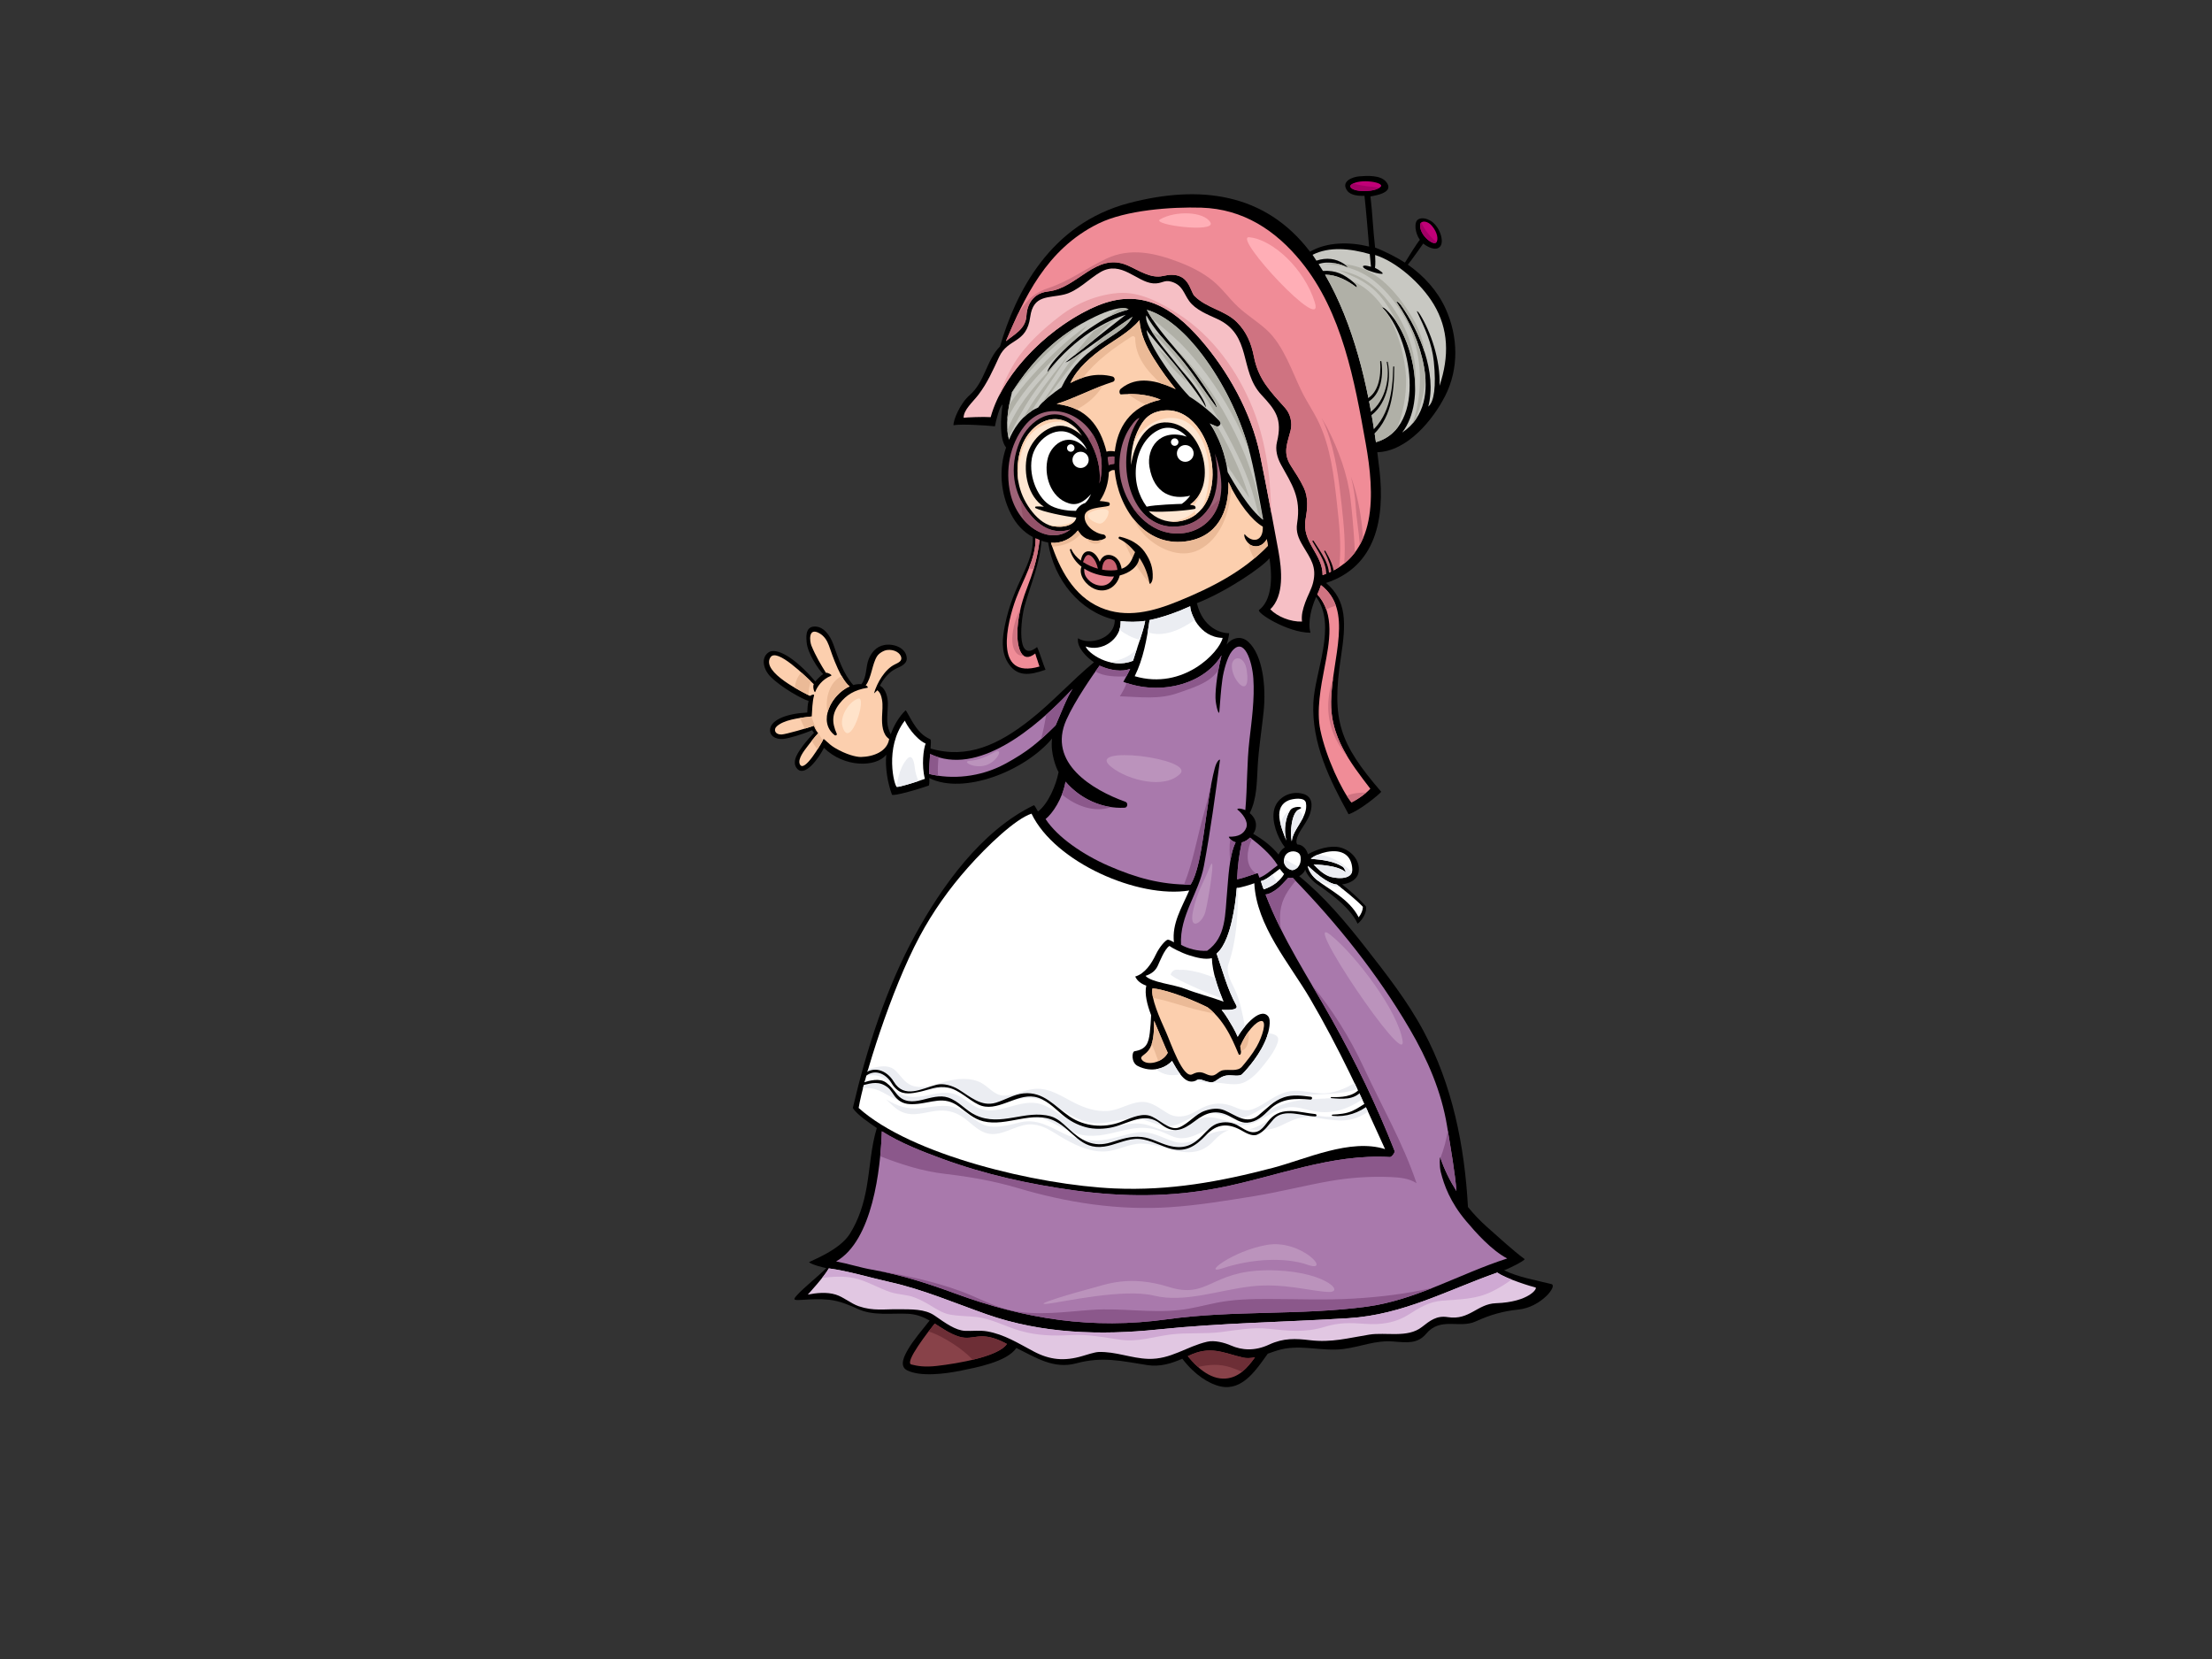 <?xml version="1.0" encoding="utf-8"?>
<!-- Generator: Adobe Illustrator 17.0.0, SVG Export Plug-In . SVG Version: 6.00 Build 0)  -->
<!DOCTYPE svg PUBLIC "-//W3C//DTD SVG 1.1//EN" "http://www.w3.org/Graphics/SVG/1.1/DTD/svg11.dtd">
<svg version="1.1" id="Layer_1" xmlns="http://www.w3.org/2000/svg" xmlns:xlink="http://www.w3.org/1999/xlink" x="0px" y="0px"
	 width="800px" height="600px" viewBox="0 0 800 600" enable-background="new 0 0 800 600" xml:space="preserve">
<rect x="0" y="0" width="800" height="600" fill="#333333" stroke="none"/>
<g>
	<path d="M561.095,464.415c-5.37-1.381-12.141-2.515-17.113-5.006c1.82-0.606,7.896-3.696,7.38-4.073
		c-4.133-3.039-9.464-7.96-13.566-11.585c-2.479-2.19-4.775-4.621-6.889-7.22c-1.211-22.111-5.611-44.052-16.091-63.665
		c-5.758-10.78-13.366-20.468-20.858-30.073c-7.184-9.203-15.001-18.533-24.111-25.92c0.76-0.393,1.976-1.394,2.189-2.459
		c0.274,1.247,1.825,3.586,4.222,5.319c2.403,1.73,11.87,7.87,14.742,14.346c1.92-1.484,3.497-4.438,2.982-6.322
		c-2.149-2.449-6.014-5.952-8.602-7.908c2.762-0.323,5.58-1.723,5.999-4.572c0.626-4.238-2.89-7.872-6.789-8.807
		c-3.53-0.842-8.28,0.618-11.572,2.482c-0.346-1.43-1.589-3.476-3.83-3.557c-0.647-0.77-0.342-2.471,1.117-4.905
		c1.363-2.269,2.815-4.076,3.535-6.394c0.93-2.99,0.809-6.063-2.615-7.012c-4.423-1.227-9.29,1.242-10.4,5.645
		c-1.06,4.215,1.125,10.155,3.863,13.71c-1.073,0.677-1.753,1.522-2.289,2.623c-2.429-3.006-5.768-5.568-9.148-7.482
		c0.392-0.606,0.696-1.248,0.85-1.918c0.551-2.369-0.503-4.23-2.12-5.59c2.629-5.257,2.547-11.197,2.882-17.06
		c0.377-6.599,1.463-13.08,2.143-19.644c0.942-9.064-0.319-20.422-5.509-25.204c-2.941-2.71-6.312-1.135-7.86,0.973
		c0.074-0.278,0.889-3.001,0.889-4.135c-2.931,0.072-9.484-1.864-11.659-10.847c10.77-4.228,23.764-13.084,26.249-16.245
		c1.62,10.154-0.416,16.235-3.73,18.664c-1.263,0.927,10.296,8.267,18.561,8.267c-1.129-3.935,0.511-9.607,2.049-12.937
		c7.618,10.185-0.485,27.058-1.004,38.218c-0.678,14.665,5.86,27.853,12.737,40.369c3.889-1.216,11.156-7.223,11.807-8.124
		c-15.131-17.57-18.05-25.918-14.565-48.775c1.858-12.182,2.21-20.334-5.378-26.757c18.106-5.95,21.29-23.325,19.315-40.774
		c-0.239-2.143-0.511-4.313-0.794-6.499c10.834-0.352,20.101-11.651,24.523-20.329c5.085-9.977,4.721-21.595,0.161-31.639
		c-2.911-6.412-7.828-11.82-13.633-15.881c1.129-1.263,5.398-7.413,5.573-7.632c1.119,0.944,4.454,2.998,6.097,1.088
		c1.638-1.912-0.218-7.498-3.602-9.411c-1.253-0.705-2.995-1.183-4.289-0.432c-1.671,0.965-1.194,4.941,0.565,7.416
		c-0.889,0.945-4.372,6.551-5.398,8.242c-2.372-1.563-7.044-4.033-10.794-5.454c-0.773-6.722-0.947-12.503-1.676-18.479
		c1.859-0.341,9.041-1.422,5.565-5.414c-2.036-2.341-6.722-2.087-9.569-1.861c-2.602,0.21-6.838,1.864-4.382,5.216
		c1.245,1.695,4.25,1.93,6.222,1.82c0.673,6.117,1.144,12.244,1.671,18.363c-7.062-1.741-15.26-1.709-21.359,1.863
		c-16.322-21.431-40.027-24.254-65.462-17.596c-28.558,7.478-41.038,32.445-46.658,51.843c-4.964,5.008-5.431,12.811-10.979,17.617
		c-3.475,3.016-5.934,9.022-5.855,10.884c3-0.487,11.197,0.015,14.992,0.403c0.338-2.007,1.705-7.374,2.759-7.859
		c-0.682,4.735-1.228,12.419,1.276,15.53c-2.708,7.728-2.049,16.43,1.689,23.902c1.918,3.833,4.563,6.651,7.977,8.47
		c0.405,10.209-6.973,16.127-10.138,32.145c-0.876,4.422-1.371,9.115,1.021,13.111c3.281,5.481,7.981,4.754,13.706,2.734
		c-0.862-1.951-2.19-6.53-3.049-8.196c-7.86,6.245-5.757-10.534-4.473-15.034c2.211-7.754,5.515-15.298,6.047-23.417
		c0.802,0.265,1.606,0.493,2.416,0.621c2.079,13.602,11.561,25.034,24.113,27.981c0.021,7.095-9.562,9.264-13.284,6.641
		c-0.632,3.37,3.33,7.076,5.753,8.712c-8,6.594-14.942,14.385-23.119,20.825c-11.297,8.904-22.595,14.266-35.988,10.36
		c0.012-0.953,0.355-3.073-0.103-3.349c-0.455-0.277-2.79-1.029-5.137-4.317c-2.353-3.283-3.506-6.43-3.861-6.081
		c-2.38,2.375-4.128,5.357-5.301,8.612c-0.683-1.481-1.181-2.801-1.253-4.667c-0.082-2.108,0.212-4.23,0.224-6.342
		c0.019-2.297-0.74-5.55-2.9-6.572c1.416-2.628,3.377-5.069,6.117-6.306c1.182-0.534,3.699-1.501,3.615-3.594
		c-0.149-3.751-4.642-5.441-8.071-4.826c-2.926,0.521-4.753,2.706-5.726,5.203c-1.116,2.865-0.552,6.233-2.598,8.969
		c-0.982-0.088-1.976,0.038-2.952,0.311c-3.579-4.041-5.299-9.326-7.181-14.637c-1.161-3.28-3.657-6.884-7.238-6.487
		c-3.012,0.337-2.58,4.158-2.443,5.69c0.351,3.986,4.286,9.836,5.973,11.463c-0.685,0.39-2.502,2.19-2.828,2.698
		c-7.562-8.927-14.218-12.382-16.896-10.558c-2.964,2.017-1.841,6.319,0.738,8.863c4.181,4.125,11.449,8.047,13.716,8.73
		c-0.373,1.339-0.412,2.785-0.483,4.189c-7.444,0.354-12.798,2.611-13.385,5.739c-0.496,2.625,1.841,4.028,4.608,3.819
		c2.058-0.157,7.234-1.756,10.576-3.164c0.132,0.357,0.468,0.736,0.643,0.921c-0.283,0.278-3.031,3.306-3.977,4.635
		c-1.499,2.105-4.172,5.503-2.353,8.07c2.736,3.851,8.049-3.429,9.929-7.254c7.188,7.13,18.794,7.185,22.531,2.479
		c-0.455,4.675,0.536,10.342,2.053,14.426c0.279,0.752,9.392-1.846,13.382-3.304c0.298-1.008,0.12-2.677,0.12-2.677
		c12.308,6.209,34.535-2.465,44.428-14.305c-0.736,5.141,1.535,10.827,2.341,12.147c-0.875,4.651-3.719,11.45-7.424,14.249
		c-0.248-0.244-1.244-2.387-1.528-2.249c-19.189,9.272-33.361,29.571-42.729,46.563c-10.58,19.182-17.77,41.696-22.742,62.95
		c1.748,2.592,5.77,5.205,8.684,7.236c-2.107,6.861-2.421,14.262-3.654,21.295c-1.06,6.025-2.839,11.805-6.126,16.997
		c-3.674,5.814-13.541,9.482-14.75,10.221c1.202,0.978,5.559,2.033,6.273,2.122c-2.063,2.275-11.002,9.372-11.533,11.078
		c-0.375,1.212,5.617-0.347,12.55,0.378c3.992,0.415,8.229,2.33,10.317,3.299c5.659,2.621,12.106,1.487,18.109,1.769
		c3.114,0.144,5.607,1.155,7.914,2.444c-2.468,3.101-5.963,7.256-7.741,10.331c-1.124,1.949-3.592,6.129-0.331,7.718
		c4.699,2.29,13.193,1.353,19.497,0.056c5.356-1.102,16.517-3.121,19.947-8.18c6.946,3.406,13.433,7.777,21.676,5.555
		c9.595-2.58,16.353-0.799,25.751,0.65c4.421,0.68,8.625-0.555,12.588-2.316c4.459,5.86,9.702,9.158,13.925,10.042
		c7.957,1.661,12.937-6.265,16.987-11.866c1.682-0.577,3.311-1.176,4.752-1.529c7.549-1.813,14.968,0.778,22.537-0.156
		c6.371-0.791,11.59-3.267,18.27-2.708c4.751,0.39,8.642,0.871,11.687-2.782c5.203-6.24,12.044-1.815,17.917-4.476
		c5.275-2.395,9.815-3.725,15.553-4.315C557.239,472.793,563.446,465.016,561.095,464.415z"/>
	<path fill="#FFFFFF" d="M485.678,313.519c-3.126-2.053-7.321-2.569-11.605-2.934c1.032-1.035,3.783-2.11,5.834-2.492
		c5.563-1.034,8.972,1.239,9.172,6.323c0.162,4.087-6.402,3.371-8.609,2.431c-2.053-0.875-3.786-2.524-5.388-4.194
		c0.485,0.052,8.443,0.089,11.541,2.733C487.003,315.711,486.127,313.814,485.678,313.519z"/>
	<path fill="#FFFFFF" d="M473.01,313.167c2.151,1.9,6.838,6.412,10.488,6.743c2.228,1.655,7.079,5.537,9.42,8.062
		c-0.059,1.278-0.526,2.449-1.528,3.786c-3.511-6.892-11.299-10.262-15.368-13.73C473.862,316.196,472.979,313.866,473.01,313.167z"
		/>
	<path fill="#C00077" d="M513.86,80.621c0.623-0.803,2.546-0.672,4.015,1.058c2.077,2.444,2.336,4.96,1.641,5.912
		c-0.695,0.947-2.77-0.255-4.305-2.079C513.68,83.685,513.239,81.426,513.86,80.621z"/>
	<path fill="#FCCFAE" d="M311.402,273.772c-1.738,0.036-5.351-0.857-9.448-3.283c-2.465-1.458-3.948-3.539-4.146-3.139
		c-0.815,1.632-7.017,12.437-8.537,9.043c-0.859-1.923,1.667-5.005,2.716-6.404c1.096-1.47,2.663-3.496,3.937-4.818
		c-0.638-0.729-1.383-2.089-1.507-2.718c-2.303,0.836-10.136,3.098-11.718,3.181c-2.386,0.126-3.059-1.766-1.797-2.927
		c2.502-2.305,7.698-3.055,12.676-3.599c0.152-2.205,0.211-5.441,0.839-7.574c0.182-0.622-1.024-0.221-1.467,0.169
		c-2.124-1.152-17.781-8.537-14.321-13.958c2.311-3.619,12.722,6.895,15.68,9.693c-0.513,1.022,0.292,3.473,0.568,2.716
		c0.627-1.718,2.427-4.479,5.704-5.755c0.596-0.229-1.233-1.237-1.86-1.063c-1.751-2.806-3.634-5.902-5.26-9.829
		c-0.607-1.471-1.271-6.8,2.853-4.502c1.755,0.976,2.792,2.601,3.46,4.41c0.919,2.511,1.513,4.589,3.263,8.45
		c1.212,2.68,2.846,5.316,4.255,6.373c-6.608,2.867-11.728,12.76-5.419,17.645c0.346,0.269,0.955-0.067,0.749-0.523
		c-1.842-4.091-1.792-7.333,1.032-10.93c2.457-3.124,5.324-4.905,10.096-5.699c0.27-0.047,0-0.711-0.672-0.839
		c2.14-2.726,2.325-7.808,4.151-10.594c0.685-1.05,2.338-2.041,3.547-2.208c2.559-0.354,4.98,1.004,5.191,2.844
		c0.135,1.211-1.024,1.717-2.382,2.385c-3.571,1.75-6.399,6.631-7.452,10.337c-0.085,0.3,0.974-0.873,1.191-1.021
		c1.068,0.935,1.39,1.907,1.664,3.406c0.362,2,0.084,4.159,0.02,6.173c-0.079,2.729,0.099,6.396,2.569,8.045
		C320.906,271.744,315.96,273.676,311.402,273.772z"/>
	<path fill="#FFFFFF" d="M324.347,284.585c-0.862-0.141-4.625-14.277,2.894-23.967c0.601,1.465,3.68,6.476,7.535,8.316
		c-0.777,1.791-1.56,7.896-0.274,12.744C331.173,282.886,325.211,284.729,324.347,284.585z"/>
	<path fill="#FFFFFF" d="M462.695,295.664c-0.278-2.769,0.668-5.111,3.331-6.204c1.41-0.58,5.871-1.34,6.284,0.899
		c0.942,5.178-4.712,9.254-5.136,13.904c-0.675-3.104-0.152-10.476,2.736-11.613c2.115-0.827-1.34-1.306-2.859-0.057
		c-1.52,1.242-3.163,6.826-1.792,11.427C464.237,301.617,462.964,298.355,462.695,295.664z"/>
	<path fill="#FFFFFF" d="M464.57,309.987c0.816-2.295,3.848-2.672,5.262-1.288c1.102,1.081,0.932,5.16-2.144,5.958
		C466.539,314.954,463.464,313.106,464.57,309.987z"/>
	<path fill="#FFFFFF" d="M462.828,314.233c0.234,0.239,1.306,1.66,1.581,1.853c-1.25,2.341-4.166,4.559-7.39,5.55
		c-0.357-0.981-0.922-2.526-1.008-2.973C458.148,318.214,460.559,315.858,462.828,314.233z"/>
	<path fill="#A979AC" d="M452.114,302.934c2.688,2.025,7.462,5.855,9.972,10.014c-2.159,1.529-4.115,3.512-6.586,4.5
		c-0.272-0.603-0.455-1.242-0.608-1.576c-0.147-0.333-4.607,1.622-7.478,2.128c0.218-5.016,0.705-8.694,1.691-13.314
		C450.206,304.377,451.252,303.748,452.114,302.934z"/>
	<path fill="#8B588B" d="M453.512,315.321c-3.381-3.083-2.441-8.024-0.785-11.916c-0.205-0.157-0.426-0.324-0.613-0.47
		c-0.862,0.814-1.909,1.443-3.009,1.753c-0.986,4.62-1.473,8.298-1.691,13.314c2.297-0.405,5.604-1.736,6.913-2.079
		C454.039,315.743,453.764,315.552,453.512,315.321z"/>
	<path fill="#FFFFFF" d="M442.178,230.707c-1.053,5.023-14.103,19.049-31.795,13.854c3.065-6.16,4.438-13.53,5.364-20.296
		c5.119-1.08,9.98-2.869,14.703-5.002C430.452,221.646,433.668,230.464,442.178,230.707z"/>
	<path fill="#F08C97" d="M481.409,253.647c-0.231,12.822,6.668,21.805,14.184,31.609c-1.46,1.619-4.294,3.727-6.808,4.944
		c-3.485-4.217-9.215-16.284-11.266-26.182c-1.468-7.067,0.175-15.622,1.512-22.57c1.707-8.869,3.905-19.439-2.613-26.456
		c0.503-1.106,0.97-2.223,1.324-3.37C489.675,220.733,481.694,237.877,481.409,253.647z"/>
	<path fill="#C00077" d="M491.504,68.985c-2.326-0.255-3.973-1.391-2.687-2.292c3.199-2.231,12.043-0.736,10.53,0.842
		C497.835,69.114,493.828,69.245,491.504,68.985z"/>
	<path fill="#A20065" d="M514.031,80.474c-0.057,0.047-0.125,0.088-0.17,0.147c-0.621,0.804-0.18,3.063,1.352,4.892
		c1.535,1.823,3.611,3.026,4.305,2.079l0,0C517.189,85.582,515.171,83.077,514.031,80.474z"/>
	<path fill="#A20065" d="M496.235,67.527c-2.308-0.152-4.607-0.554-6.84-1.16c-0.206,0.1-0.403,0.206-0.578,0.326
		c-1.286,0.901,0.36,2.036,2.687,2.292c2.131,0.239,5.64,0.129,7.383-1.101C498.001,67.802,497.116,67.683,496.235,67.527z"/>
	<path fill="#C8C8C2" d="M495.394,91.899c0.138,1.524,0.285,3.05,0.439,4.577c-0.849-0.164-1.853-0.546-2.567-0.393
		c-0.713,0.154-0.315,0.993,1.73,1.759c2.046,0.767,3.466,1.132,4.671,1.202c1.202,0.075-0.475-1.239-2.387-2.184
		c0.221-1.378,0.126-3.14,0.056-4.638c7.547,2.334,16.594,10.17,21.2,17.847c5.337,8.905,5.681,18.709,2.089,29.47
		c0.387-9.474-3.227-19.554-7.023-25.753c-0.811-1.324-1.252-1.365-1.15-1.152c2.859,6.061,5.436,11.451,6.112,18.15
		c0.911,9.012,0.072,14.521-1.943,16.2c-0.023,0.036-0.046,0.072-0.074,0.108c3.231-12.377-3.314-27.601-9.769-36.591
		c-1.204-1.678-1.863-1.499-1.676-1.219c4.848,7.19,8.409,14.924,9.924,23.472c1.455,8.222,0.659,17.986-7.922,23.697
		c9.122-11.825,3.804-35.59-5.796-44.489c-1.022-0.952-1.625-0.917-1.463-0.759c10.703,10.534,16.548,43.29-2.218,48.714
		c-2.927-20.74-8.053-42.685-18.392-60.578c4.15-0.003,8.075,2.072,11.358,4.59c0.208,0.161,0.428-0.652-0.957-1.786
		c-3.689-3.006-6.404-4.438-11.182-4.159c-0.503-0.84-1.034-1.664-1.561-2.483c3.73-1.345,8.322,0.08,10.345,1.155
		c0.221,0.115,0.208-0.347-1.142-1.224c-3.029-1.963-6.289-2.388-10-1.166c-0.432-0.639-0.942-1.505-1.388-2.117
		C480.731,89.102,488.245,89.833,495.394,91.899z"/>
	<path fill="#F08C97" d="M397.275,80.841c9.919-4.87,26.333-6.068,37.237-5.737c15.077,0.46,26.818,8.165,36.049,19.519
		c14.919,18.348,19.346,43.233,23.386,65.843c3.163,17.68,4.638,40.68-15.606,47.526c0.049-7.705-7.647-11.772-6.145-20.288
		c0.681-3.851,1.062-7.719-0.68-11.379c-1.324-2.782-2.982-5.267-4.641-7.852c-3.024-4.715-1.319-7.977-0.108-12.796
		c0.685-2.726-0.039-5.947-1.92-8.07c-5.375-6.065-9.697-10.252-11.346-18.62c-0.96-4.861-2.626-8.904-6.125-12.442
		c-4.277-4.323-10.945-5.054-15.358-9.494c-1.746-1.756-1.917-9.515-11.323-7.259c-4.567,1.094-9.007-2.158-13.035-3.873
		c-11.312-4.815-17.924,8.302-28.515,9.467c-6.75,0.74-7.804,6.497-7.919,8.789c-0.243,4.756-4.346,6.715-7.422,9.213
		C370.297,108.196,378.209,90.21,397.275,80.841z"/>
	<path fill="#F6BFC5" d="M358.288,150.871c-2.548-0.2-8.878,0.074-9.785,0.226c-0.021-2.901,3.288-5.624,5.409-8.411
		c3.18-4.187,5.218-8.809,7.409-13.546c3.24-7.005,9.936-4.693,11.274-14.52c1.1-8.098,6.575-6.731,12.287-8.112
		c4.856-1.178,8.963-5.704,13.145-8.117c7.515-4.336,13.112,3.65,19.028,4.092c3.239,0.244,3.889-1.458,6.725-0.567
		c3.943,1.24,4.299,4.174,6.291,6.941c2.307,3.201,6.677,4.892,10.108,6.464c12.745,5.837,7.914,18.769,16.022,27.47
		c5.103,5.477,7.67,8.697,5.637,17.059c-0.686,2.795,0.087,5.691,1.442,8.17c3.927,7.172,7.352,11.785,5.842,21.212
		c-0.508,3.165,0.5,5.498,2.069,8.147c2.813,4.761,5.103,7.562,3.714,13.296c-0.601,2.484-1.995,4.803-2.854,7.213
		c-0.919,2.577-1.438,4.598-1.16,6.913c-4.156,0.152-8.935-1.792-11.473-4.431c5.064-4.946,4.204-14.164,2.926-21.164
		c-1.279-6.997-4.567-24.788-6.682-34.946c-3.124-15.003-11.466-29.973-21.444-41.468c-10.399-11.989-21.836-18.591-37.155-12.295
		C381.245,116.991,363.059,133.552,358.288,150.871z"/>
	<path fill="#FCCFAE" d="M400.194,163.353c-2.357-9.357-7.215-15.968-18.04-17.27c6.885-2.174,13.438-5.801,20.317-7.988
		c1.014-0.323,0.77-1.701-0.154-1.932c-5.54-1.412-10.565-0.11-15.18,2.348c1.628-3.689,5.031-7.58,10.866-11.949
		c3.894-2.914,10.498-6.356,14.089-10.75c0.426,5.159,2.441,9.42,5.121,13.741c2.919,4.702,5.349,7.863,7.985,11.174
		c-6.812-3.106-13.958-4.947-19.818-0.151c-0.89,0.729-0.431,2.112,0.031,2.069c3.457-0.285,9.046-0.367,14.357,1.913
		c-11.389,2.421-15.653,10.489-16.579,18.713C402.217,163.115,401.072,163.009,400.194,163.353z"/>
	<path fill="#9D6277" d="M403.03,165.137c-0.041,0.762-0.064,1.828-0.047,2.605c-0.659,0.031-1.391,0.18-2.015,0.48
		c-0.07-0.948-0.201-1.892-0.38-2.828C401.329,165.137,402.486,164.999,403.03,165.137z"/>
	<path fill="#FFFFFF" d="M415.711,168.843c1.632,9.965,8.516,11.951,14.741,10.426c-0.839,1.127-1.841,2.141-3.052,2.965
		c-1.135,0.033-9.746,0.305-12.695,1.016c-2.965-4.002-4.567-9.38-3.742-15.271c0.714-5.047,3.458-10.421,8.411-12.631
		c3.483-1.555,7.357-0.161,9.826,2.574C419.366,154.716,414.614,162.119,415.711,168.843z"/>
	<path fill="#FEE6D2" d="M432.046,184.077c0.596-0.11,0.365-1.009-0.11-1.193c-0.5-0.193-0.994-0.321-1.496-0.423
		c10.491-7.169,4.404-30.34-9.454-29.686c-6.586,0.308-10.82,7.669-11.908,15.402c-0.187-4.615,0.778-9.312,2.947-13.386
		c1.319-2.469,3.001-4.974,6.73-5.945c20.18-5.268,28.856,37.445,6.972,39.796c-4.022,0.431-7.796-1.24-10.265-3.773
		C417.802,185.374,427.506,184.914,432.046,184.077z"/>
	<path fill="#9D6277" d="M407.894,155.896c0.85-1.519,3-4.702,4.215-4.702c-10.213,14.023-3.638,42.117,15.09,39.073
		c11.892-1.935,14.893-15.054,12.142-26.267c6.889,18.482-2.369,28.785-13.252,28.96c-10.688,0.169-18.264-9.335-20.548-18.666
		C404.082,168.323,404.922,161.197,407.894,155.896z"/>
	<path fill="#C8C8C2" d="M437.483,153.117c0.765,0.355,1.528,0.719,2.315,1.037c1.014,0.411,2.149-0.934,1.33-1.792
		c-2.769-2.91-6.641-6.25-10.984-8.959c-7.744-8.175-15.524-20.819-15.448-24.057c1.386,2.338,17.19,20.018,21.376,27.869
		c0.121,0.238,0.19-0.881-1.594-3.801c-3.674-6.012-6.03-7.891-10.322-13.433c-2.2-2.846-10.832-12.663-9.534-15.909
		c2.429,4.459,6.61,9.13,9.89,12.726c5.809,6.381,10.347,13.804,15.539,20.666c0.159,0.208,0.021-0.97-1.356-3.078
		c-4.169-6.379-7.447-11.256-12.48-17.019c-4.441-5.082-9.263-10.911-11.432-15.319c7.472,2.252,14.523,8.926,20.134,16.402
		c7.37,9.816,13.143,21.479,16.53,33.266c2.036,7.076,4.109,19.228,5.422,26.292c-4.8-3.339-10.773-13.486-12.867-17.249
		C443.224,164.426,440.909,158.044,437.483,153.117z"/>
	<path fill="#C8C8C2" d="M365.989,141.874c7.663-11.759,16.182-20.692,30.151-27.398c4.312-2.066,9.892-4.05,12.083-2.561
		c-5.159,1.332-8.438,3.049-14.108,6.858c-5.675,3.811-11.188,9.485-13.294,12.157c-2.103,2.675-2.095,3.814-1.933,3.611
		c10.365-13.093,21.547-18.607,28.277-20.709c-1.882,1.401-16.865,13.338-21.785,17.2c-0.164,0.13,1.202-0.296,3.06-1.641
		c5.27-3.809,18.279-13.009,21.154-14.832c-2.511,4.702-8.098,6.849-14.182,11.594c-4.63,3.604-8.514,7.616-11.51,13.938
		c-2.616,1.795-6.981,4.988-8.429,7.295c-5.93,2.477-9.239,8.347-10.538,11.672C363.475,153.948,364.551,147.471,365.989,141.874z"
		/>
	<path fill="#B0B0A7" d="M490.593,103.932c-3.283-2.518-7.208-4.594-11.358-4.59c10.339,17.893,15.465,39.838,18.392,60.578
		c3.319-0.955,5.855-2.785,7.742-5.182c2.721-7.012,3.671-14.934,2.929-21c-0.852-6.993-2.985-14.47-6.787-20.651
		c-0.541-0.68-1.093-1.319-1.666-1.881c-0.095-0.1,0.115-0.118,0.509,0.077c-0.58-0.832-1.186-1.638-1.836-2.402
		c-2.482-2.913-5.409-5.482-8.94-7.046c-0.275-0.123-0.555-0.252-0.839-0.387c0.292,0.226,0.586,0.446,0.896,0.698
		C491.02,103.28,490.801,104.092,490.593,103.932z"/>
	<path fill="#B0B0A7" d="M511.759,141.85c0.685-6.396,0.065-12.903-1.974-18.782c-2.667-7.688-8.202-16.459-15.034-21.123
		c-3.273-2.233-6.782-3.543-10.447-4.25c1.294,0.56,2.585,1.204,3.915,1.771c4.059,1.717,7.826,3.987,10.715,7.378
		c2.592,3.045,4.733,6.523,6.448,10.219C509.537,123.7,512.119,133.185,511.759,141.85z"/>
	<path fill="#B0B0A7" d="M510.803,153.226c0.454-0.516,0.857-1.057,1.239-1.602c1.735-4.728,3.01-9.53,3.507-14.351
		c-0.082-1.535-0.264-3.049-0.523-4.517c-1.515-8.548-5.077-16.282-9.924-23.472c-0.187-0.28,0.472-0.459,1.676,1.219
		c3.301,4.6,6.62,10.835,8.648,17.481c-0.606-4.366-2.022-8.715-4.572-13.004c-3.743-6.302-8.925-13.088-15.514-16.644
		c-2.967-1.599-6.047-2.475-9.186-2.859c1.284,0.849,1.299,1.293,1.083,1.181c-0.939-0.498-2.434-1.062-4.132-1.394
		c-1.448-0.026-2.9,0.016-4.359,0.17c6.383,0.239,12.457,1.807,17.757,5.785c6.168,4.633,11.895,12.839,14.408,20.084
		C514.437,131.483,514.44,143.037,510.803,153.226z"/>
	<path fill="#B0B0A7" d="M424.466,133.547c1.602,1.653,3.286,3.214,4.897,4.841c-0.719-1.263-1.458-2.513-2.254-3.732
		c-0.812-1.022-1.635-2.038-2.446-3.036c-1.468-1.581-2.988-3.114-4.6-4.544c-0.442-0.39-0.889-0.803-1.338-1.216
		C420.523,128.518,422.228,131.234,424.466,133.547z"/>
	<path fill="#B0B0A7" d="M419.394,117.45c3.427,2.957,6.903,5.861,9.941,9.233c6.985,7.754,12.988,16.69,17.745,25.975
		c1.797,3.508,3.411,7.103,4.829,10.77c-0.152-0.595-0.308-1.173-0.465-1.714c-3.386-11.787-9.159-23.449-16.53-33.266
		c-5.611-7.475-12.662-14.149-20.134-16.402c0.536,1.086,1.234,2.261,2.045,3.489C417.731,116.077,418.586,116.749,419.394,117.45z"
		/>
	<path fill="#B0B0A7" d="M454.963,185.286c0.303,0.59,0.6,1.186,0.87,1.799c0.013,0.036,0.01,0.067,0.023,0.103
		c0.275,0.234,0.559,0.482,0.831,0.683c-0.341-1.74-0.693-3.43-1.003-5.042c-0.47-2.434-1.014-4.857-1.627-7.262
		c-0.033-0.108-0.064-0.215-0.097-0.318c-1.078-3.547-2.287-7.067-3.643-10.522c-1.545-3.707-3.219-7.365-5.093-10.922
		c-0.958-1.83-1.974-3.691-3.029-5.557c-3.509-5.808-7.493-11.438-11.866-16.605c-1.802-2.126-3.742-4.333-5.867-6.315
		c0.585,0.68,1.168,1.374,1.75,2.04c5.033,5.763,8.311,10.64,12.48,17.019c1.378,2.108,1.515,3.286,1.356,3.078
		c-5.191-6.863-9.729-14.285-15.539-20.666c-1.332-1.458-2.798-3.096-4.25-4.82c-1.143-0.755-2.343-1.409-3.601-1.936
		c0.118,0.188,0.233,0.377,0.357,0.57c0.351,0.306,0.698,0.613,1.035,0.937c2.905,2.769,5.606,5.68,8.073,8.846
		c0.56,0.716,1.096,1.448,1.615,2.195c0.328,0.378,0.67,0.747,0.985,1.135c4.734,5.768,8.701,12.11,12.37,18.602l0.033,0.034
		c0.133,0.139,0.196,0.288,0.239,0.442c0.454,0.811,0.924,1.615,1.371,2.428c4.499,8.193,8.684,16.777,11.109,25.843
		C454.221,182.473,454.593,183.88,454.963,185.286z"/>
	<path fill="#B0B0A7" d="M445.181,170.455c0.115,0.062,0.226,0.147,0.309,0.285c1.966,3.23,4.271,6.233,6.373,9.362
		c-0.149-0.457-0.288-0.935-0.434-1.384c-2.564-7.89-6.068-15.419-10.111-22.655c-0.342-0.616-0.691-1.233-1.037-1.848
		c-0.159,0.015-0.323,0.007-0.483-0.061c-0.496-0.203-0.978-0.429-1.461-0.65c0.459,1.086,0.906,2.184,1.347,3.283
		c1.509,2.887,2.69,6.071,3.475,9.349c0.277,0.809,0.524,1.627,0.777,2.446c0.12,0.066,0.229,0.154,0.313,0.3
		C444.549,169.411,444.872,169.93,445.181,170.455z"/>
	<path fill="#B0B0A7" d="M383.093,125.931c-6.849,6.358-12.908,12.917-18.09,20.391c-0.317,1.707-0.561,3.435-0.674,5.142
		c4.042-8.302,10.974-15.837,16.808-21.685c2.392-2.394,4.918-4.71,7.562-6.874c0.008-0.01,0.016-0.018,0.021-0.028
		c1.447-1.743,2.978-3.497,4.577-5.211C389.669,120.132,386.266,122.982,383.093,125.931z"/>
	<path fill="#B0B0A7" d="M383.799,123.081c2.61-2.284,5.332-4.474,8.181-6.44c-11.551,6.43-19.121,14.693-25.991,25.234
		c-0.03,0.113-0.054,0.233-0.083,0.342C371.099,135.236,377.08,128.963,383.799,123.081z"/>
	<path fill="#B0B0A7" d="M404.355,111.941c-1.239,0.873-2.439,1.804-3.593,2.798c2.221-1.152,4.356-1.971,6.902-2.664
		c0.12-0.087,0.234-0.172,0.352-0.257c-0.546-0.298-1.258-0.418-2.087-0.406C405.4,111.575,404.876,111.757,404.355,111.941z"/>
	<path fill="#B0B0A7" d="M403.292,115.543c-2.682,1.193-5.265,2.626-7.744,4.261c-1.53,1.656-2.977,3.37-4.33,5.09
		c-0.963,1.227-1.895,2.48-2.808,3.745c2.033-1.61,4.535-3.588,7.039-5.576C397.935,120.414,400.541,117.888,403.292,115.543z"/>
	<path fill="#B0B0A7" d="M379.847,138.316c2.778-4.145,5.483-8.345,8.471-12.342c-0.175,0.224-0.362,0.449-0.539,0.67
		c-4.521,5.734-9.149,11.448-13.319,17.442c-1.569,2.256-2.95,4.551-4.236,6.884c0.846-0.837,1.802-1.609,2.847-2.29
		C375.229,145.174,377.547,141.755,379.847,138.316z"/>
	<path fill="#B0B0A7" d="M379.268,143.113c3.727-4.841,7.31-9.815,11.25-14.488c0.526-0.626,1.062-1.25,1.594-1.868
		c-1.415,1.014-2.68,1.917-3.671,2.634c-0.377,0.275-0.727,0.503-1.058,0.701c-2.656,3.771-5.162,7.637-7.741,11.471
		c-0.912,1.355-1.825,2.714-2.723,4.082c0.439-0.444,0.935-0.898,1.455-1.353C378.673,143.899,378.968,143.499,379.268,143.113z"/>
	<path fill="#B0B0A7" d="M393.222,127.959c0.711-0.618,1.437-1.224,2.19-1.807c6.084-4.744,11.671-6.892,14.182-11.594
		c-1.605,1.019-6.381,4.345-11.2,7.746C396.602,124.132,394.878,126.023,393.222,127.959z"/>
	<path fill="#B0B0A7" d="M375.589,139.755c2.176-2.896,4.363-5.796,6.587-8.671c-0.247,0.251-0.503,0.493-0.742,0.747
		c-0.785,0.817-1.594,1.676-2.413,2.551c-0.041,0.056-0.088,0.105-0.133,0.161c-0.01,0.013-0.016,0.003-0.024,0.008
		c-5.581,5.981-11.606,13.23-14.514,21.108c0.076,0.867,0.215,1.705,0.392,2.525C367.9,151.761,371.165,145.637,375.589,139.755z"/>
	<path fill="#F08C97" d="M371.199,213.319c-1.899,4.951-3.287,10.64-3.261,16.091c0.016,5.049,1.617,10.781,6.479,6.933
		c0.219,0.893,0.564,1.781,0.846,2.619c0.212,0.629,0.407,1.393,0.69,2.094c-16.919,4.936-11.667-16.032-8.483-24.618
		c2.43-6.56,7.273-14.456,7.044-21.749c0.486,0.241,0.98,0.457,1.478,0.647C375.151,202.256,373.605,207.039,371.199,213.319z"/>
	<path fill="#9D6277" d="M365.404,178.438c-1.909-8.335-0.226-17.619,5.121-24.372c7.461-9.426,20.021-5.388,25.123,3.751
		c2.923,5.239,3.486,11.428,1.991,17.088c0.909-7.873-2.89-16.599-8.434-21.729c-7.778-7.2-16.932-1.576-20.429,6.661
		c-3.836,9.035-2.456,18.515,3.591,26.012c5.133,6.36,10.411,7.038,14.778,5.63C379.518,197.444,368.092,190.186,365.404,178.438z"
		/>
	<path fill="#935269" d="M403.03,165.137c-0.041,0.762-0.064,1.828-0.047,2.605c-0.659,0.031-1.391,0.18-2.015,0.48
		c-0.07-0.948-0.201-1.892-0.38-2.828C401.329,165.137,402.486,164.999,403.03,165.137z"/>
	<path fill="#935269" d="M436.995,184.057c-2.125,3.181-5.332,5.485-9.796,6.211c-4.374,0.711-8.078-0.288-11.065-2.397
		c-0.226,0.044-0.473,0-0.693-0.203c-0.495-0.47-0.967-0.962-1.458-1.437c-1.625-0.742-3.127-1.707-4.454-2.916
		c3.712,5.568,9.441,9.759,16.561,9.646c7.13-0.115,13.561-4.577,15.213-12.834C439.977,181.609,438.525,182.949,436.995,184.057z"
		/>
	<path fill="#935269" d="M372.367,185.849c-1.238-1.537-2.265-3.16-3.097-4.846c0.005,2.39,0.347,4.718,0.965,6.987
		c4.759,5.46,11.711,7.557,16.911,3.489C382.778,192.887,377.5,192.209,372.367,185.849z"/>
	<path fill="#935269" d="M395.648,157.817c-0.167-0.298-0.359-0.572-0.537-0.854c-0.505,0.554-0.973,1.142-1.435,1.748
		c2.939,4.81,4.597,10.708,3.963,16.194C399.134,169.246,398.571,163.057,395.648,157.817z"/>
	<path fill="#FEE6D2" d="M377.554,183.269c-0.975-0.1-1.959-0.157-2.95-0.064c-0.322,0.028-0.314,0.455-0.062,0.578
		c2.751,1.324,10.318,2.947,14.71,3.398c-0.195,1.822-3.244,4.055-8.453,3.116c-3.403-0.614-6.204-3.427-8.147-6.068
		c-4.537-6.176-5.654-13.235-3.853-20.555c2.405-9.8,12.218-16.359,20.289-8.848c0.809,0.755,1.581,1.9,2.272,2.836
		c-1.456-1.504-3.663-2.795-5.701-3.388c-6.078-1.766-12.833,4.499-14.194,10.498C370.043,171.048,371.791,179.632,377.554,183.269z
		"/>
	<path fill="#FCCFAE" d="M432.623,155.747c5.703,7.39,5.945,19.996,1.838,28.436c9.757-11.336,0.962-39.689-15.706-35.336
		c-3.729,0.971-5.411,3.476-6.73,5.945c-0.998,1.878-1.707,3.894-2.2,5.973C413.477,151.964,425.84,146.961,432.623,155.747z"/>
	<path fill="#FCCFAE" d="M432.275,184.811c0.039-0.064,0.072-0.136,0.107-0.2c-1.366,1.409-3.034,2.536-5.029,3.203
		c-1.496,0.498-2.977,0.75-4.43,0.79c0.909,0.116,1.848,0.141,2.805,0.039c2.795-0.301,5.087-1.271,6.926-2.705
		C432.262,185.744,431.993,185.295,432.275,184.811z"/>
	<path fill="#FCCFAE" d="M430.441,182.461c0.414,0.084,0.829,0.193,1.247,0.339c1.628-1.856,2.724-4.156,3.252-6.635
		C434.12,178.723,432.654,180.951,430.441,182.461z"/>
	<path fill="#FCCFAE" d="M368.331,170.812c0.37-6.574,2.193-13.953,8.764-16.951c3.304-1.507,6.622-1.813,9.575-0.814
		c-7.506-4.377-15.701,1.787-17.871,10.627c-0.876,3.56-1.048,7.054-0.484,10.419C368.265,173.012,368.267,171.919,368.331,170.812z
		"/>
	<path fill="#FCCFAE" d="M379.086,189.769c0.555,0.229,1.122,0.419,1.714,0.528c4.225,0.762,6.993-0.567,8.008-2.064
		C386.023,189.972,382.272,190.505,379.086,189.769z"/>
	<path fill="#FFFFFF" d="M380.173,182.967c-4.43-2.274-8.219-10.077-6.999-17.2c1.094-6.412,8.422-12.387,14.698-8.622
		c2.76,1.658,4.528,3.758,5.191,5.527c-6.079-7.184-12.598-2.325-14.033,2.76c-1.71,6.052,0.747,14.539,7.565,16.613
		c3.154,0.957,5.585-0.7,8.014-3.353c-0.665,1.327-1.103,2.212-2.097,3.204c-1.771,0.554-2.97,1.953-3.372,2.865
		C387.098,184.771,383.171,184.509,380.173,182.967z"/>
	<path fill="#FCCFAE" d="M398.001,219.716c-9.726-4.163-14.788-13.892-17.903-23.41c3.768,0.308,7.369-1.422,9.734-4.458
		c2.031,3.471,6.391,4.736,9.802,2.873c0.708-0.387,0.053-1.342-0.569-1.414c-3.067-0.342-6.97-3.235-6.805-6.591
		c0.162-3.324,6.554-3.103,8.696-3.752c0.537-0.164,0.578-1.186-0.098-1.327c-0.976-0.21-2.046-0.372-3.131-0.449
		c2.167-3.123,3.185-6.736,3.301-10.426c0.303-0.229,0.593-0.46,0.953-0.616c0.364-0.162,0.747-0.169,1.132-0.131
		c1.216,13.332,10.557,27.765,25.632,25.797c11.487-1.499,15.847-10.693,15.525-21.503c3.661,7.765,8.599,13.994,12.439,16.151
		c0.221,5.473-3.833,6.04-6.546,2.759c-0.206-0.246-0.526,1.499,1.594,3.499c1.068,1.006,4.361,1.81,6.402-1.725
		c0.133,0.78,0.255,1.586,0.377,2.394c-8.732,9.241-20.519,15.209-32.427,20.058C417.035,221.146,407.415,223.746,398.001,219.716z"
		/>
	<path fill="#FFFFFF" d="M392.657,233.787c5.585,2.077,12.919-2.333,12.644-9.156c2.652,0.342,6.034,0.369,8.881-0.087
		c-0.858,4.461-2.95,9.585-4.407,14.43C401.49,242.299,393.182,235.916,392.657,233.787z"/>
	<path fill="#A979AC" d="M381.779,262.324c-6.243,6.142-9.913,9.411-18.208,13.907c-9.138,4.954-19.384,5.704-27.536,3.678
		c-0.025-1.26,0.219-6.058,0.355-7.215c17.09,8.203,38.001-9.095,51.543-23.594C385.891,252.004,383.212,259.2,381.779,262.324z"/>
	<path fill="#A979AC" d="M385.362,282.71c5.251,6.121,13.16,9.854,21.387,9.412c1.116-0.062,1.293-1.776,0.277-2.143
		c-11.931-4.277-28.295-14.062-21.376-29.616c3.14-7.054,9.716-16.403,12.01-19.626c3.992,1.804,8.258,2.289,11.091,1.155
		c-0.38,0.926-1.972,3.828-2.479,4.702c13.617,5.187,29.305,0.724,35.517-9.59c-1.848,7.264-2.411,14.171-2.121,16.481
		c0.403,3.24,1.214,5.105,1.315,3.963c0.374-4.227,0.524-7.629,1.116-11.828c0.385-2.733,1.669-7.873,3.403-10.047
		c4.461-5.586,7.375,3.645,7.786,9.815c0.49,7.361-0.57,14.972-1.414,22.236c-0.973,8.406-0.737,16.911-1.489,25.355
		c-2.208-0.914-3.258-0.485-2.772-0.113c1.689,1.312,4.032,4.251,3.09,6.554c-0.867,2.123-2.77,3.262-6.206,3.185
		c-0.395-0.008,0.873,1.686,2.384,2.023c-2.377,4.82-2.665,13.54-3.059,17.655c-0.794,8.34-0.247,16.641-7.234,21.575
		c-3.322,0.243-7.134-0.814-9.449-2.161c-0.603-10.568,6.412-18.646,8.267-28.526c2.344-12.449,4.154-25.73,5.804-38.29
		c0.062-0.505-1.139,0.164-1.868,2.919c-3.486,13.173-4.051,34.771-8.751,42.146c-10.871,0.028-19.75-2.492-29.612-6.779
		c-9.181-3.991-18.555-10.36-22.832-16.952C380.639,294.239,384.261,288.942,385.362,282.71z"/>
	<path fill="#FCCFAE" d="M448.558,378.45c2.11-5.183,5.804-9.235,7.726-9.199s0.352,5.519-1.818,9.32
		c-1.596,2.79-3.617,5.241-5.244,7.169c-1.627,1.932-4.764,0.906-6.933,1.327c-2.171,0.426-2.593,2.955-5.909,1.45
		c-1.376-0.626-2.77-1.266-5.123,0c-3.424,1.841-7.873-11.502-9.508-15.134c-2.266-5.039-5.686-12.66-4.924-15.938
		c3.942,0.324,12.143,3.037,19.924,6.866c7.048,5.398,10.06,14.561,11.24,16.99C448.164,381.672,449.341,381.824,448.558,378.45z"/>
	<path fill="#FCCFAE" d="M422.327,380.745c-1.859,3.73-7.973,4.885-9.469,2.349c-0.749-1.268,1.643-1.45,3.088-4.102
		c1.445-2.656,1.452-7.3,1.445-9.828C418.821,372.516,421.74,379.559,422.327,380.745z"/>
	<path fill="#EBBA97" d="M307.291,248.239c-0.928-0.696-1.95-2.076-2.887-3.702c-4.323,1.967-6.183,8.117-5.092,13.121
		C300.3,253.724,303.558,249.859,307.291,248.239z"/>
	<path fill="#EBBA97" d="M293.228,246.404c-0.915-0.88-2.089-2.002-3.403-3.181c-1.441,1.476-2.16,3.396-2.388,5.504
		c2.084,1.219,3.959,2.167,4.967,2.688C292.451,249.702,292.71,248.015,293.228,246.404z"/>
	<path fill="#EBBA97" d="M293.49,259.123c-1.388,0.149-2.787,0.323-4.145,0.537c0.103,0.259,0.203,0.528,0.305,0.775
		c0.205,0.49,0.732,1.637,1.469,3.073c1.387-0.413,2.598-0.799,3.296-1.055c0.124,0.629,0.869,1.989,1.507,2.718
		c-0.738,0.768-1.568,1.769-2.354,2.759c0.659,1.086,1.358,2.159,2.072,3.126c0.861-1.353,1.559-2.569,1.94-3.275
		C295.843,265.177,294.407,262.21,293.49,259.123z"/>
	<path fill="#EBBA97" d="M409.339,121.683c0.536-0.339,1.233,0.107,1.233,0.708c0.043,6.664,4.32,11.879,9.207,16.251
		c1.81,0.542,3.627,1.27,5.419,2.085c-2.636-3.311-5.065-6.473-7.985-11.174c-2.68-4.322-4.695-8.583-5.121-13.741
		c-3.591,4.394-10.195,7.836-14.089,10.75c-5.835,4.369-9.238,8.26-10.866,11.949c1.476-0.785,3.006-1.437,4.574-1.936
		C396.43,130.422,402.837,125.823,409.339,121.683z"/>
	<path fill="#EBBA97" d="M398.895,139.366c-5.599,2.144-11.058,4.923-16.741,6.717c2.793,0.334,5.182,1.029,7.239,2.026
		C393.291,146.027,396.713,143.188,398.895,139.366z"/>
	<path fill="#EBBA97" d="M407.966,142.516c2.017,1.532,4.146,2.823,6.423,3.832c1.589-0.747,3.368-1.358,5.38-1.789
		C415.616,142.777,411.306,142.443,407.966,142.516z"/>
	<path fill="#EBBA97" d="M390.841,193.182c-0.377-0.401-0.721-0.839-1.009-1.333c-2.365,3.036-5.966,4.766-9.734,4.458
		c0.152,0.46,0.315,0.924,0.472,1.387C384.498,197.492,388.04,196.199,390.841,193.182z"/>
	<path fill="#EBBA97" d="M413.659,193.229c4.657,5.041,13.076,9.04,19.837,5.68c7.983-3.971,11.359-13.56,11.78-22.576
		c-0.344-0.663-0.685-1.335-1.006-2.021c0.321,10.811-4.038,20.004-15.525,21.503c-8.188,1.067-14.678-2.705-19.098-8.509
		C410.743,189.453,412.037,191.475,413.659,193.229z"/>
	<path fill="#EBBA97" d="M451.757,196.72c-0.087-0.084-0.146-0.162-0.228-0.243c0.328,2.033,1.014,3.894,2.09,5.472
		c1.715-1.435,3.376-2.931,4.916-4.561c-0.121-0.808-0.244-1.614-0.377-2.394C456.118,198.531,452.825,197.726,451.757,196.72z"/>
	<path fill="#EBBA97" d="M406.305,195.107c2.423,6.133,5.727,11.807,10.177,16.654C415.32,205.416,412.284,193.575,406.305,195.107z
		"/>
	<path fill="#EBBA97" d="M393.089,194.818c0.59,1.13,1.758,1.874,3.203,1.845c0.575-0.015,1.429-0.123,1.738-0.698
		c0.111-0.21,0.138-0.432,0.111-0.659C396.449,195.77,394.66,195.578,393.089,194.818z"/>
	<path fill="#EBBA97" d="M451.701,372.898c-1.157,1.537-2.282,3.435-3.144,5.552c0.161,0.683,0.223,1.189,0.244,1.609
		C451.647,379.461,451.706,375.543,451.701,372.898z"/>
	<path fill="#EBBA97" d="M434.059,365.46c1.769,0.401,3.539,0.799,5.306,1.204c-0.808-0.835-1.674-1.632-2.618-2.354
		c-7.781-3.828-15.982-6.541-19.924-6.866c-0.201,0.877-0.1,2.079,0.195,3.45C422.767,361.981,428.443,364.189,434.059,365.46z"/>
	<path fill="#EBBA97" d="M417.391,369.164c0.007,2.135-0.008,5.77-0.881,8.452c0.921,2.012,1.71,4.076,2.408,6.176
		c1.42-0.619,2.713-1.651,3.409-3.047C421.74,379.559,418.821,372.516,417.391,369.164z"/>
	<path fill="#FFFFFF" d="M428.571,357.608c-4.056-1.578-12.249-2.323-14.277-4.675c2.189-0.726,3.566-1.864,4.381-3.565
		c0.809-1.702,2.513-6.16,4.267-7.259c0.726,0.606,4.245,2.475,7.079,3.368c2.837,0.893,5.857,1.661,8.266,1.052
		c0.146,4.956,2.231,11.159,4.256,15.737C437.986,360.565,433.137,359.384,428.571,357.608z"/>
	<path fill="#FFFFFF" d="M310.542,400.703c1.734-10.558,11.664-42.654,22.07-62.057c4.812-8.981,10.661-17.214,17.411-24.834
		c7.069-7.988,17.323-17.716,23.037-19.542c8.445,17.624,38.667,30.803,57.039,27.784c-2.752,6.315-6.312,11.952-5.53,18.741
		c-0.277-0.097-1.684-1.073-2.331-0.912c-0.647,0.165-2.754,2.271-4.276,5.459c-1.487,3.119-3.845,6.785-7.393,7.837
		c0.672,1.563,2.189,2.673,3.997,3.293c-0.672,3.013,0.315,6.893,1.753,10.684c-0.097,2.131-0.224,4.254-0.475,6.369
		c-0.469,3.851-1.34,5.988-5.509,6.669c-1.025,0.169-1.261,4.099,1.089,5.306c5.236,2.682,10.127,0.785,12.447-1.813
		c2.682,4.792,5.213,9.228,9.253,6.81c1.119-0.669,3.558,1.392,5.789,0.791c0.895-0.241,2.41-1.93,4.52-2.292
		c2.112-0.364,4.729,0.572,5.845-0.542c1.869-1.869,6.797-7.442,8.927-13.502c0.577-1.647,1.687-5.947,0.429-7.413
		c-3.206-3.74-9.8,5.111-11.002,7.431c-0.991-2.334-2.346-4.569-3.516-6.474c-0.677-1.104-1.443-2.23-2.297-3.276
		c0.655-0.002,6.432,0.477,5.306-1.594c-3.293-6.034-4.875-12.375-7.128-18.753c3.134-2.621,4.784-8.591,5.503-11.798
		c0.931-4.138,1.442-7.664,1.782-11.912c1.257-0.079,5.087-1.217,6.363-1.732c0.711,15.355,12.732,29.049,20.157,41.727
		c10.386,17.734,18.718,35.81,27.127,54.441c-12.534-3.997-28.666,3.635-40.515,6.75c-19.197,5.046-37.422,8.347-57.384,7.465
		C375.049,428.579,329.392,417.695,310.542,400.703z"/>
	<path fill="#EBEDF2" d="M476.556,309.117c-1.048,0.441-1.976,0.957-2.484,1.468c4.284,0.365,8.479,0.881,11.605,2.934
		c0.449,0.295,1.325,2.192,0.945,1.867c-3.098-2.644-11.056-2.68-11.541-2.733c1.602,1.669,3.335,3.319,5.388,4.194
		c2.013,0.859,7.637,1.519,8.488-1.474C485.434,312.059,481.373,309.371,476.556,309.117z"/>
	<path fill="#EBEDF2" d="M476.63,318.524c2.813,1.161,5.58,1.987,8.368,2.538c-0.563-0.442-1.086-0.845-1.501-1.152
		c-3.65-0.331-8.337-4.843-10.488-6.743c-0.031,0.7,0.852,3.029,3.011,4.861C476.211,318.194,476.422,318.363,476.63,318.524z"/>
	<path fill="#EBEDF2" d="M330.867,277.793c-0.043-0.401-0.541-6.178-3.012-3.095c-0.774,0.966-1.385,2.004-1.872,3.14
		c-0.943,2.195-1.424,4.43-1.668,6.718c0.011,0.007,0.023,0.028,0.031,0.028c0.686,0.113,4.573-1.022,7.816-2.1
		C331.513,280.946,331.034,279.368,330.867,277.793z"/>
	<path fill="#EBEDF2" d="M469.371,292.956c-2.408,1.792-2.824,8.406-2.197,11.307c0.274-2.983,2.69-5.73,4.143-8.679
		C470.908,294.402,470.316,293.359,469.371,292.956z"/>
	<path fill="#EBEDF2" d="M466.499,293.226c-1.753,0.819-2.79,2.673-3.406,4.639c0.521,2.138,1.41,4.379,2.166,6.153
		C464.052,299.971,465.177,295.177,466.499,293.226z"/>
	<path fill="#EBEDF2" d="M465.623,311.237c-0.413-0.141-0.834-0.252-1.258-0.316c-0.27,2.548,2.294,4.002,3.322,3.737
		c0.816-0.211,1.415-0.66,1.853-1.216C468.221,312.751,466.871,312.064,465.623,311.237z"/>
	<path fill="#EBEDF2" d="M460.191,316.26c-1.43,1.114-2.859,2.125-4.179,2.403c0.085,0.447,0.65,1.992,1.008,2.973
		c1.792-0.552,3.48-1.492,4.849-2.61C461.305,318.106,460.753,317.183,460.191,316.26z"/>
	<path fill="#EBEDF2" d="M432.107,224.2c-1.139-2.035-1.656-3.991-1.656-4.936c-4.723,2.133-9.584,3.922-14.703,5.002
		c-0.197,1.437-0.419,2.903-0.67,4.379C420.554,230.617,426.894,227.912,432.107,224.2z"/>
	<path fill="#EBEDF2" d="M401.529,239.507c2.541,0.59,5.39,0.611,8.245-0.534c0.482-1.606,1.035-3.239,1.589-4.867
		C409.71,236.952,405.753,238.652,401.529,239.507z"/>
	<path fill="#EBEDF2" d="M412.269,231.41c0.783-2.371,1.497-4.698,1.912-6.866c-2.847,0.455-6.229,0.429-8.881,0.087
		c0.044,1.122-0.133,2.169-0.457,3.145C407.076,229.386,409.447,230.704,412.269,231.41z"/>
	<path fill="#EBEDF2" d="M426.576,350.78c-1.643-0.339-2.713,0.238-3.214,1.728c1.067,0.85,2.261,1.517,3.485,2.115
		c5,2.433,10.042,4.664,15.239,6.558c-0.962-2.28-1.889-4.859-2.592-7.464c-2.616-1.013-5.265-1.987-8.003-2.493
		C429.918,350.936,428.195,350.628,426.576,350.78z"/>
	<path fill="#EBEDF2" d="M318.423,389.373c3.423,1.383,6.018,5.049,9.696,5.57c4.822,0.685,9.348-1.689,14.146-1.412
		c2.796,0.159,5.066,1.22,7.358,2.782c4.286,2.926,7.501,4.105,12.796,2.826c3.128-0.758,6.399-2.046,9.657-2.04
		c9.171,0.031,15.14,8.868,24.454,9.138c4.97,0.141,9.831-2.066,14.76-1.653c3.894,0.329,7.641,2.916,11.54,2.713
		c4.495-0.238,7.939-3.833,12.36-4.674c3.383-0.641,6.479,0.64,9.684,1.432c5.852,1.451,9.472-2.28,14.421-4.615
		c3.217-1.522,6.561-2.695,10.119-3.116c7.524-0.883,14.608-0.124,21.475-2.452c-0.337-0.708-0.662-1.427-1.003-2.133
		c-2.808,1.624-5.747,2.908-9.032,3.496c-5.003,0.901-9.95-1.556-15.004-0.429c-4.769,1.063-7.775,4.217-12.066,6.073
		c-2.641,1.144-4.472,0.709-7.069-0.418c-4.168-1.809-7.896-1.825-12.011,0.241c-1.625,0.814-3.234,1.941-4.964,2.52
		c-2.452,0.814-4.862,0.857-7.167-0.449c-3.145-1.784-5.991-4.482-9.88-4.245c-4.289,0.267-7.913,3.014-12.149,3.276
		c-4.142,0.255-7.98-0.993-11.664-2.8c-4.607-2.266-9.017-5.562-14.437-5.218c-4.008,0.255-7.63,2.621-11.626,2.443
		c-3.199-0.143-5.363-3.247-7.984-4.631c-3.841-2.03-8.698-1.527-12.785-0.467c-3.298,0.857-7.069,2.442-10.549,1.9
		c-3.874-0.598-4.965-3.109-7.467-5.683c-2.529-2.603-6.455-1.697-10.031-0.672c-0.238,0.817-0.464,1.612-0.682,2.39
		C315.062,388.78,316.837,388.731,318.423,389.373z"/>
	<path fill="#EBEDF2" d="M318.412,394.658c4.141,2.013,7.919,4.977,12.784,4.641c4.002-0.28,8.362-1.761,12.391-1.017
		c4.18,0.773,6.635,3.327,10.081,5.511c8.138,5.167,16.761-2.413,25.388,1.532c4.689,2.144,9.158,5.108,14.47,5.423
		c5.509,0.329,10.186-1.535,15.483-2.472c3.923-0.696,7.355-0.465,11.086,0.998c2.326,0.911,4.63,2.425,7.239,2.389
		c3.077-0.043,5.35-1.271,8.085-2.538c2.744-1.276,5.526-2.195,8.588-2.138c4.507,0.088,7.914,0.336,11.959-2.038
		c2.978-1.738,5.806-3.586,9.212-4.348c3.455-0.767,6.81,0.723,10.159,1.307c6.718,1.171,12.27-0.903,17.319-4.267
		c-0.355-0.759-0.703-1.517-1.062-2.267c-6.214,2.141-12.51,1.758-19.498,2.333c-5.75,0.465-10.663,2.269-15.612,5.182
		c-2.484,1.461-5.422,3.463-8.463,3.308c-4.504-0.224-8.819-3.068-13.402-1.795c-3.784,1.048-6.745,3.809-10.642,4.461
		c-3.611,0.608-6.795-1.645-10.196-2.29c-5.036-0.948-9.515,1.112-14.461,1.298c-4.094,0.154-8.122-0.526-11.823-2.356
		c-4.068-2.012-7.97-5.762-12.523-6.527c-7.072-1.189-14.565,4.831-21.389,1.647c-3.19-1.483-6.051-4.659-9.592-5.267
		c-4.363-0.747-8.356,1.13-12.637,1.343c-3.943,0.192-6.578-1.094-9.622-3.465c-3.054-2.375-5.717-2.81-8.927-2.311
		c-0.246,0.898-0.465,1.748-0.675,2.577C314.261,393.359,316.335,393.649,318.412,394.658z"/>
	<path fill="#EBEDF2" d="M435.019,411.162c-3.175,1.56-6.648,2.831-10.211,1.763c-4.471-1.338-8.319-4.009-13.214-3.393
		c-5.101,0.639-9.908,2.924-15.109,2.941c-3.947,0.018-7.882-0.669-11.471-2.372c-5.26-2.493-9.825-5.613-15.934-4.212
		c-3.729,0.857-7.281,1.987-11.137,1.487c-4.262-0.55-6.658-4.119-10.26-5.93c-4.823-2.423-8.975-1.309-14.035-0.729
		c-4.148,0.475-7.584-0.062-11.265-2.061c-0.676-0.369-1.324-0.722-1.96-1.057c1.826,1.602,3.456,3.52,5.656,4.505
		c4.171,1.863,8.083,0.192,12.317-0.319c3.599-0.434,6.613,0.124,9.655,2.143c3.678,2.446,6.618,6.537,11.556,6.212
		c4.796-0.318,9.088-3.884,13.918-3.465c3.984,0.344,6.718,2.428,10.075,4.41c4.713,2.785,10.054,5.509,15.691,5.368
		c4.758-0.115,8.933-2.906,13.566-2.864c3.855,0.034,7.351,1.325,11.035,2.285c5.701,1.491,10.827,1.376,15.032-3.232
		c1.614-1.766,3.381-3.196,5.509-3.904C441.163,408.84,438.309,409.541,435.019,411.162z"/>
	<path fill="#EBEDF2" d="M481.715,403.867c-4.951,0.36-9.434-2.007-14.233-1.828c-4.14,0.157-7.205,2.395-10.683,4.33
		c-1.681,0.934-3.352,1.684-5.116,2.105c3.902,0.305,7.452,0.585,11.51-1.347c3.126-1.491,6.44-3.312,10.027-3.127
		c4.217,0.226,8.398,1.409,12.641,1.212c3.478-0.157,6.292-1.309,8.866-3.134c-0.434-0.929-0.867-1.856-1.301-2.785
		C489.882,401.719,486.014,403.555,481.715,403.867z"/>
	<path fill="#EBEDF2" d="M418.111,386.682c2.302,2.049,5.763,2.669,8.717,1.777c-1.019-1.333-1.98-3.024-2.957-4.772
		C422.598,385.111,420.556,386.316,418.111,386.682z"/>
	<path fill="#EBEDF2" d="M438.877,391.547c3.203-0.061,7.226,1.217,10.316,0.184c3.524-1.179,6.115-4.317,8.34-7.166
		c1.273-1.63,2.587-3.334,3.534-5.182c0.395-0.703,0.716-1.442,0.968-2.21c0.804-2.126-0.354-3.278-3.453-3.465
		c-0.134,0.482-0.265,0.922-0.377,1.244c-2.13,6.06-7.057,11.633-8.927,13.502c-1.116,1.114-3.734,0.178-5.845,0.542
		c-2.11,0.362-3.625,2.051-4.52,2.292c-2.231,0.601-4.67-1.46-5.789-0.791c-0.146,0.088-0.287,0.147-0.429,0.218
		C434.444,391.462,436.509,391.588,438.877,391.547z"/>
	<path fill="#EBEDF2" d="M441.82,365.219c0.854,1.047,1.62,2.172,2.297,3.276c1.17,1.905,2.525,4.14,3.516,6.474
		c0.392-0.758,1.365-2.212,2.605-3.697c-0.857-4.587-1.679-9.21-3.663-13.452c-1.162-2.482-3.316-6.171-2.334-9.013
		c3.162-9.143,3.422-18.266,3.566-27.714c-0.197,0.033-0.38,0.059-0.523,0.069c-0.341,4.248-0.852,7.773-1.782,11.912
		c-0.719,3.208-2.369,9.177-5.503,11.798c2.253,6.378,3.835,12.719,7.128,18.753C448.251,365.696,442.475,365.218,441.82,365.219z"
		/>
	<path fill="#A979AC" d="M318.938,409.145c6.776,4.277,14.558,7.277,21.824,9.944c15.483,5.69,31.672,9.236,47.985,11.464
		c17.612,2.405,34.722,2.448,52.189-0.954c20.805-4.043,40.303-12.39,61.78-11.132c0.531,0.033,1.899-1.592,1.647-2.243
		c-6.438-16.348-13.972-32.011-22.567-47.341c-8.601-15.335-17.883-29.155-24.092-45.384c1.373-0.115,2.659-0.95,3.856-1.779
		c1.478-1.027,3.032-2.875,4.336-4.236c0.657,0.085,1.114,0.118,1.669,0.028c16.091,16.554,30.576,34.648,42.284,54.658
		c6.41,10.95,11.463,22.565,13.507,35.092c1.271,7.785,2.895,16.939,3.389,23.489c-2.41-3.796-4.405-7.844-5.822-12.059
		c-0.215-0.642-0.395,2.985,0.146,5.151c1.202,4.825,3.46,11.012,9.195,17.794c3.426,4.055,9.061,10.463,14.837,13.507
		c-17.116,5.501-32.825,15.011-50.859,17.431c-23.89,3.203-48.162,1.217-72.073,4.551c-27.037,3.771-51.421-0.025-76.854-9.376
		c-9.794-3.596-19.562-6.756-29.861-8.542c-4.128-0.711-8.912-2.238-13.067-2.993C315.59,448.68,318.462,422.84,318.938,409.145z"/>
	<path fill="#8B588B" d="M339.435,273.851c-1.027-0.313-2.044-0.677-3.046-1.157c-0.136,1.157-0.38,5.955-0.355,7.215
		c1.033,0.257,2.103,0.472,3.2,0.631C339.121,278.312,339.202,276.071,339.435,273.851z"/>
	<path fill="#8B588B" d="M378.363,258.488c-0.469,2.962-1.066,5.948-1.868,8.845c1.656-1.478,3.349-3.104,5.283-5.008
		c1.433-3.124,4.112-10.321,6.153-13.224C385.045,252.195,381.816,255.416,378.363,258.488z"/>
	<path fill="#8B588B" d="M405.012,251.822c7.046,0.223,14.148,1.273,20.949-1.17c4.803-1.723,10.971-3.378,14.194-7.624
		c0.115-0.151,0.259-0.234,0.406-0.285c0.321-1.83,0.729-3.769,1.227-5.739c-6.03,10.015-20.989,14.484-34.317,9.99
		C406.855,248.712,405.988,250.275,405.012,251.822z"/>
	<path fill="#8B588B" d="M407.104,244.632c0.085-0.002,0.152,0.03,0.229,0.051c0.58-1.076,1.199-2.261,1.417-2.79
		c-2.833,1.134-7.099,0.649-11.091-1.155c-0.383,0.541-0.895,1.265-1.481,2.105C399.193,244.741,404.06,244.763,407.104,244.632z"/>
	<path fill="#8B588B" d="M436.071,291.731c-1.442,5.034-2.656,10.09-3.879,15.181c-1.073,4.454-2.303,8.817-3.976,12.97
		c0.786,0.028,1.563,0.067,2.374,0.064c4.073-6.392,5.041-23.453,7.5-36.467C437.288,286.252,436.789,289.213,436.071,291.731z"/>
	<path fill="#8B588B" d="M444.937,303.441c-0.354,2.564-0.3,5.263,0.008,7.976c0.418-2.518,1.022-4.941,1.935-6.79
		C446.102,304.453,445.393,303.917,444.937,303.441z"/>
	<path fill="#8B588B" d="M385.362,282.71c-0.283,1.619-0.747,3.17-1.311,4.623c5.083,4.204,11.746,6.666,17.839,4.564
		C395.476,290.977,389.569,287.614,385.362,282.71z"/>
	<path fill="#8B588B" d="M463.076,329.524c0.565-4.52,2.787-7.652,5.495-10.951c-0.338-0.351-0.665-0.709-1.003-1.06
		c-0.555,0.09-1.012,0.057-1.669-0.028c-1.304,1.361-2.859,3.209-4.336,4.236c-1.197,0.829-2.483,1.664-3.856,1.779
		c1.658,4.33,3.542,8.481,5.563,12.545C462.917,333.877,462.804,331.697,463.076,329.524z"/>
	<path fill="#8B588B" d="M341.783,424.547c8.949,1.048,17.535,2.516,26.193,5.092c17.942,5.331,36.444,8.202,55.198,6.954
		c10.218-0.675,20.363-2.367,30.461-4.001c9.268-1.502,18.332-3.876,27.565-5.48c7.193-1.253,14.539-1.709,21.841-1.415
		c3.183,0.129,6.651,0.49,9.271,2.22c-4.857-14.477-12.629-27.914-19.035-41.725c-4.97-10.717-11.296-20.863-18.817-29.998
		c2.443,4.166,4.915,8.37,7.338,12.69c8.594,15.33,16.128,30.993,22.567,47.341c0.252,0.65-1.116,2.275-1.647,2.243
		c-21.477-1.258-40.975,7.089-61.78,11.132c-17.467,3.401-34.576,3.358-52.189,0.954c-16.314-2.228-32.502-5.775-47.985-11.464
		c-7.266-2.667-15.049-5.667-21.824-9.944c-0.094,2.629-0.275,5.714-0.597,9.023C325.924,421.134,333.605,423.592,341.783,424.547z"
		/>
	<path fill="#8B588B" d="M526.748,430.752c-0.457-6.102-1.902-14.464-3.124-21.875c-0.542,3.35-1.404,6.659-2.667,9.905
		C522.374,422.963,524.356,426.98,526.748,430.752z"/>
	<path fill="#8B588B" d="M489.78,469.638c-10.508,0.629-20.956,0.162-31.469,0.157c-6.125-0.002-12.337,0.157-18.364,1.376
		c-4.425,0.893-8.77,2.099-13.27,2.602c-10.589,1.186-21.061-0.772-31.652-0.052c-9.88,0.672-20.287,2.349-30.071,0.028
		c-4.638-1.104-8.84-3.144-13.186-5.039c-5.236-2.277-10.799-3.997-16.325-5.437c-6.009-1.566-12.125-2.708-18.257-3.732
		c9.664,1.828,18.892,4.813,28.132,8.211c25.433,9.351,49.817,13.147,76.854,9.376c23.911-3.334,48.183-1.348,72.073-4.551
		c8.335-1.121,16.172-3.76,23.885-6.81C508.806,467.906,499.229,469.071,489.78,469.638z"/>
	<path fill="#884249" d="M338.735,494.013c-4.278,0.483-6.862,0.054-9.133-0.526c-2.706-0.685,6.496-12.385,8.453-14.796
		c2.771,1.735,5.426,3.666,8.778,4.707c5.608,1.74,7.393-2.703,17.337,2.66C361.215,490.578,346.635,493.122,338.735,494.013z"/>
	<path fill="#884249" d="M443.291,498.569c-5.902,0.467-10.886-4.613-13.705-8.09c0.034-0.018,0.07-0.029,0.103-0.047
		c8.109-3.974,12.642-1.119,19.859,0.549c1.345,0.313,2.821,0.203,4.331-0.089C451.19,494.655,448.115,498.192,443.291,498.569z"/>
	<path fill="#6D2E36" d="M346.833,483.397c-3.353-1.04-6.007-2.972-8.778-4.707c-0.442,0.546-1.261,1.573-2.219,2.833
		c3.332,1.107,6.533,2.913,9.443,4.852c2.388,1.596,4.612,3.376,6.507,5.398c5.614-1.345,10.76-3.232,12.384-5.716
		C354.226,480.694,352.441,485.137,346.833,483.397z"/>
	<path fill="#6D2E36" d="M433.27,494.386c3.899-0.868,7.654-1.238,11.946,0.18c1.366,0.454,2.692,0.983,3.982,1.564
		c1.786-1.42,3.288-3.296,4.68-5.239c-1.51,0.292-2.986,0.401-4.331,0.089c-7.216-1.668-11.749-4.523-19.859-0.549
		c-0.033,0.018-0.069,0.03-0.103,0.047C430.568,491.69,431.817,493.092,433.27,494.386z"/>
	<path fill="#E1C7E2" d="M541.019,471.328c-6.738,0.228-9.59,6.278-17.39,5.029c-4.046-0.649-6.397,1.237-9.392,3.583
		c-5.187,4.071-12.981,1.776-19.038,2.747c-7.669,1.227-13.581,2.96-21.515,2.007c-5.02-0.608-9.474-0.834-14.677,1.591
		c-5.201,2.421-9.826,2.072-13.832,0.326c-2.41-1.048-5.938-1.968-8.566-1.361c-7.557,1.741-13.155,6.463-21.356,6.202
		c-6.101-0.198-11.758-2.695-17.958-2.482c-1.352,0.044-4.59,1.088-5.857,1.466c-6.535,1.935-11.789,1.417-17.692-1.719
		c-5.559-2.945-10.474-6.102-16.758-7.211c-2.506-0.441-5.35-0.074-7.904-0.182c-3.502-0.142-7.152-2.805-11.062-5.521
		c-3.585-2.493-8.602-2.23-12.801-2.297c-5.314-0.085-9.365,0.721-14.634-1.086c-2.932-1.008-5.397-3.291-8.336-4.21
		c-3.277-1.029-7.163-0.586-10.107,0.002c0.277-0.288,6.012-6.535,7.609-9.484c7.404,1.027,14.737,3.324,21.981,4.928
		c12.02,2.664,23.494,7.613,35.077,11.679c19.986,7.022,41.22,7.657,62.091,5.485c22.965-2.39,45.816-2.639,68.84-4.077
		c19.721-1.235,35.846-10.191,53.778-16.505c3.152,2.285,12.819,5.2,13.789,5.382C556.274,465.801,553.074,470.924,541.019,471.328z
		"/>
	<path fill="#CFA9D3" d="M308.726,462.204c4.816,0.993,8.827,3.674,13.458,5.155c2.767,0.883,5.781,0.813,8.485,1.845
		c1.901,0.727,3.67,1.64,5.42,2.685c2.253,1.348,4.677,2.99,7.292,3.506c3.121,0.613,6.21,0.554,9.353,0.863
		c5.8,0.575,10.735,3.48,16.284,5.054c6.22,1.771,11.956,1.889,18.348,1.538c6.265-0.344,11.743,0.829,17.891,1.692
		c6.335,0.89,11.815-1.093,18.001-1.886c6.101-0.783,12.213-0.133,18.325-0.89c5.621-0.701,11.413-1.822,17.095-1.206
		c7.187,0.78,13.406,1.474,20.453-0.698c5.111-1.576,9.24-1.476,14.515-1.081c5.699,0.429,10.951-0.275,15.871-3.391
		c3.91-2.482,7.287-4.582,12.01-4.975c6.291-0.528,12.206-0.432,18.024-3.293c2.529-1.247,4.923-2.688,7.156-4.353
		c-2.097-0.817-4.056-1.714-5.183-2.533c-17.932,6.314-34.057,15.27-53.778,16.505c-23.024,1.438-45.875,1.687-68.84,4.077
		c-20.871,2.172-42.105,1.537-62.091-5.485c-11.583-4.066-23.058-9.015-35.077-11.679c-7.243-1.604-14.577-3.901-21.981-4.928
		c-0.497,0.917-1.392,2.151-2.401,3.427C301.18,461.722,305.043,461.444,308.726,462.204z"/>
	<path fill="#EBA1A9" d="M458.826,170.999c-1.019-7.939-2.733-15.848-5.736-23.289c-5.467-13.545-14.555-26.233-26.99-34.185
		c-6.365-4.071-13.928-8.183-21.726-7.551c-7.483,0.606-14.859,3.611-20.819,8.178c-6.161,4.721-12.382,10.303-16.536,16.925
		c-2.42,3.858-4.271,8.055-5.841,12.359c7.119-14.457,22.353-27.383,35.883-32.94c15.319-6.296,26.755,0.306,37.155,12.295
		c9.978,11.495,18.32,26.465,21.444,41.468c1.23,5.925,2.864,14.434,4.266,21.898C459.512,181.106,459.47,175.99,458.826,170.999z"
		/>
	<path fill="#CF7381" d="M483.121,219.021c-0.975-2.811-2.651-5.316-5.38-7.398c-0.354,1.147-0.821,2.264-1.324,3.37
		c1.517,1.635,2.547,3.468,3.237,5.423C480.76,219.857,481.917,219.39,483.121,219.021z"/>
	<path fill="#CF7381" d="M483.216,267.442c1.152,2.305,2.544,4.335,4.102,6.184c-3.601-5.948-6.05-12.269-5.909-19.98
		c0.051-2.806,0.346-5.655,0.727-8.496C479.818,252.351,479.387,259.775,483.216,267.442z"/>
	<path fill="#CF7381" d="M487.072,287.774c0.603,0.957,1.184,1.789,1.712,2.426c1.832-0.888,3.833-2.248,5.349-3.552
		C491.738,286.577,489.264,286.883,487.072,287.774z"/>
	<path fill="#CF7381" d="M483.463,181.524c-1.067-9.639-2.261-19.575-6.386-28.477c-1.876-4.055-4.451-7.693-6.402-11.702
		c-1.825-3.76-3.35-7.667-5.205-11.412c-1.964-3.963-4.204-7.782-7.519-10.773c-3.267-2.949-7.085-5.249-10.281-8.265
		c-3.167-2.99-5.688-6.638-9.092-9.392c-3.593-2.903-7.868-5.065-12.177-6.702c-8.638-3.286-17.554-5.378-26.302-1.235
		c-7.154,3.389-13.434,8.152-21.014,10.647c-4.626,1.515-7.326,3.892-9.919,7.972c-0.332,0.524-0.663,1.002-1.017,1.432
		c-1.565,3.312-2.993,6.605-4.347,9.774c3.076-2.498,7.18-4.458,7.422-9.213c0.115-2.292,1.169-8.049,7.919-8.789
		c10.591-1.165,17.203-14.282,28.515-9.467c4.028,1.715,8.468,4.967,13.035,3.873c9.407-2.256,9.577,5.503,11.323,7.259
		c4.413,4.44,11.081,5.17,15.358,9.494c3.499,3.539,5.165,7.582,6.125,12.442c1.65,8.368,5.971,12.555,11.346,18.62
		c1.881,2.123,2.605,5.344,1.92,8.07c-1.211,4.82-2.916,8.081,0.108,12.796c1.66,2.585,3.318,5.07,4.641,7.852
		c1.741,3.66,1.361,7.528,0.68,11.379c-1.502,8.516,6.194,12.583,6.145,20.288c2.274-0.772,4.261-1.755,6.017-2.901
		C485.232,197.282,484.323,189.289,483.463,181.524z"/>
	<path fill="#CF7381" d="M490.286,177.755c-0.492-1.889-1.086-3.699-1.722-5.482c0.926,3.663,1.555,7.362,1.764,11.081
		c0.218,3.902,1.101,8.791,1.464,13.686c0.423-0.77,0.796-1.566,1.145-2.38C492.614,188.985,491.736,183.338,490.286,177.755z"/>
	<path fill="#CF7381" d="M488.45,180.576c-1.047-8.951-4.294-17.747-8.522-26.046c-0.665-1.148-1.339-2.302-2.018-3.458
		c0.626,1.248,1.219,2.518,1.725,3.845c3.407,8.992,4.587,18.428,5.614,27.928c0.752,6.928,1.468,14.003,0.891,20.966
		c1.491-1.189,2.772-2.523,3.868-3.979c-0.035-1.221-0.105-2.411-0.175-3.516C489.503,191.09,489.056,185.777,488.45,180.576z"/>
	<path fill="#CF7381" d="M366.973,225.437c-0.783,2.995-1.623,7.595,0.345,10.378c0.759,1.076,1.784,1.433,2.926,1.361
		c-1.664-1.176-2.296-4.602-2.306-7.767c-0.016-3.021,0.414-6.111,1.116-9.109C368.161,221.934,367.44,223.658,366.973,225.437z"/>
	<path fill="#CF7381" d="M373.804,205.842c0.977-3.252,1.705-6.525,2.19-10.506c-0.499-0.19-0.992-0.406-1.478-0.647
		c0.11,3.56-0.987,7.261-2.421,10.88C372.663,205.667,373.234,205.762,373.804,205.842z"/>
	<path d="M413.978,199.595c-2.043-2.947-5.488-4.697-8.928-5.483c-0.472-0.108-0.694,0.583-0.267,0.793
		c2.338,1.13,4.15,2.818,5.734,4.769c-0.839,1.856-1.314,3.676-3.039,5.049c-0.542,0.432-1.163,0.755-1.823,0.993
		c-0.378-2.359-1.673-4.638-4.263-4.989c-1.887-0.255-3.033,0.922-3.648,2.428c-0.755-1.794-1.972-3.534-3.732-3.753
		c-2.013-0.247-2.837,1.63-3.098,3.342c-1.499-1.117-2.736-2.469-3.396-4.04c-0.139-0.321-0.659-0.093-0.56,0.231
		c0.762,2.554,2.266,4.518,4.174,6.004c-1.222,3.211,1.845,6.831,4.695,8.039c4.13,1.746,8.101-0.716,9.135-4.849
		c3.424-0.852,6.725-3.095,7.076-6.409c0.018,0.02,0.034,0.039,0.049,0.061c1.98,2.873,3.101,6.07,3.655,9.205
		c0.084,0.475,1.07-0.297,1.148-2.081C417.042,205.495,416.159,202.744,413.978,199.595z"/>
	<path fill="#C7616F" d="M398.592,205.929c0.079-1.733,0.688-4.019,2.867-3.707c1.823,0.255,2.497,2.239,2.667,3.887
		c-1.428,0.247-2.929,0.221-4.254,0.1c-0.423-0.038-0.868-0.12-1.316-0.201C398.559,205.98,398.592,205.962,398.592,205.929z"/>
	<path fill="#C7616F" d="M394.903,201.338c1.189,1.096,1.823,2.762,2.179,4.331c-1.84-0.498-3.732-1.307-5.395-2.402
		C392.26,201.645,393.078,199.653,394.903,201.338z"/>
	<path fill="#E68590" d="M396.128,211.372c-1.329-0.496-2.475-1.455-3.265-2.618c-0.685-1.008-0.781-2.025-0.732-3.095
		c2.634,1.699,5.879,2.615,9.154,2.836c0.513,0.038,1.05,0.028,1.601-0.016C401.726,211.232,399.301,212.559,396.128,211.372z"/>
	<path fill="#FFFFFF" d="M393.744,166.322c0,1.625-1.317,2.937-2.937,2.937c-1.625,0-2.937-1.312-2.937-2.937
		c0-1.622,1.312-2.937,2.937-2.937C392.427,163.384,393.744,164.7,393.744,166.322z"/>
	<path fill="#FFFFFF" d="M431.699,163.99c0,1.676-1.356,3.032-3.032,3.032c-1.673,0-3.027-1.356-3.027-3.032
		c0-1.673,1.355-3.029,3.027-3.029C430.342,160.961,431.699,162.318,431.699,163.99z"/>
	<path fill="#FFFFFF" d="M426.196,159.892c0,0.744-0.605,1.348-1.355,1.348c-0.746,0-1.35-0.605-1.35-1.348
		c0-0.75,0.604-1.356,1.35-1.356C425.591,158.535,426.196,159.141,426.196,159.892z"/>
	<path fill="#FFFFFF" d="M388.614,162.034c0,0.744-0.605,1.352-1.355,1.352c-0.742,0-1.35-0.608-1.35-1.352
		c0-0.747,0.608-1.353,1.35-1.353C388.009,160.681,388.614,161.287,388.614,162.034z"/>
	<path d="M503.87,132.69c-0.123,8.999-1.527,18.815-9.313,24.519c-0.811,0.59,0.039,1.723,0.826,1.098
		c7.813-6.196,8.85-16.299,8.858-25.625C504.241,132.438,503.872,132.448,503.87,132.69z"/>
	<path d="M501.887,130.928c-0.052-0.226-0.396-0.126-0.347,0.102c1.366,6.535-1.016,15.304-7.08,18.795
		c-0.729,0.421-0.13,1.437,0.586,0.989C501.31,146.9,503.392,137.795,501.887,130.928z"/>
	<path d="M499.59,130.756c-0.039-0.277-0.465-0.262-0.438,0.023c0.419,5.106-0.508,12.419-6.286,14.072
		c-0.763,0.221-0.523,1.453,0.229,1.216C499.331,144.106,500.422,136.39,499.59,130.756z"/>
	<path d="M475.067,195.593c-0.154-0.252-0.519-0.003-0.38,0.244c2.444,4.333,5.862,8.589,4.753,13.858
		c-0.147,0.698,0.973,0.857,1.097,0.149C481.499,204.433,477.762,199.907,475.067,195.593z"/>
	<path d="M479.307,199.235c-0.133-0.226-0.459-0.016-0.343,0.206c0.763,1.438,1.396,2.91,1.92,4.448
		c0.531,1.553,0.549,3.111,0.831,4.707c0.084,0.472,0.809,0.364,0.817-0.098C482.595,205.264,480.917,201.938,479.307,199.235z"/>
	<path d="M475.731,402.926c-5.79-0.568-12.006-3.011-16.502,1.899c-1.746,1.9-3.077,4.926-6.401,4.639
		c-1.846-0.162-3.897-1.805-5.521-2.623c-2.154-1.083-4.476-1.207-6.766-0.56c-2.226,0.626-4.042,2.692-5.575,4.286
		c-3.681,3.829-7.033,5.17-12.328,3.752c-3.245-0.872-6.242-2.718-9.62-3.106c-4.019-0.462-7.41,0.767-11.207,1.94
		c-6.523,2.015-10.842-0.724-15.52-5.106c-1.812-1.695-3.845-3.645-6.317-4.322c-9.226-2.533-17.918,3.927-27.105-0.405
		c-3.661-1.725-6.045-5.051-9.947-6.373c-2.938-0.998-6.349,0.084-9.227,0.794c-3.653,0.904-6.91,1.039-9.428-2.125
		c-1.213-1.52-2.115-2.841-3.706-4.028c-2.489-1.858-6.071-0.788-8.695,0.059c-0.522,0.17-0.32,0.967,0.218,0.827
		c3.306-0.84,5.88-1.538,8.905,0.735c1.339,1.004,2.019,2.744,3.175,3.928c1.982,2.028,4.046,2.33,6.816,2.161
		c5.946-0.362,10.308-3.199,15.85,0.917c2.771,2.056,5.276,4.443,8.748,5.305c8.564,2.118,17.902-4.141,25.983-0.061
		c6.628,3.357,9.205,10.445,17.765,9.225c3.811-0.544,7.215-2.443,11.096-2.764c4.11-0.337,8.202,2.009,12,3.242
		c6.066,1.967,9.797-0.446,13.843-4.712c3.796-4.001,7.77-4.363,12.573-1.704c1.569,0.865,3.948,2.394,5.861,1.604
		c2.67-1.098,4.04-3.535,5.935-5.598c3.75-4.082,10.409-1.022,15.093-0.985C476.283,403.777,476.267,402.982,475.731,402.926z"/>
	<path d="M474.119,396.665c-3.103-0.408-6.663-0.854-9.702,0.166c-3.892,1.307-6.202,4.073-9.318,6.586
		c-4.241,3.427-8.253-0.156-12.167-1.817c-2.354-1.003-4.744-0.67-7.095,0.115c-3.504,1.179-5.883,4.584-9.325,6.014
		c-3.671,1.522-7.526-3.493-11.084-4.308c-3.329-0.767-7.238,1.314-10.234,2.407c-6.109,2.228-12.996,1.62-18.371-2.041
		c-5.482-3.732-9.299-9.037-16.609-8.355c-3.473,0.323-6.699,2.362-9.991,3.368c-5.359,1.633-9.383-2.238-13.582-4.808
		c-2.186-1.337-5.357-2.32-7.924-1.676c-5.314,1.34-11.665,5.231-15.47-1.094c-2.553-4.241-7.473-6.092-11.451-2.264
		c-0.478,0.464,0.309,1.135,0.785,0.675c3.529-3.409,7.805-1.394,9.86,2.1c0.614,1.048,1.254,1.791,2.217,2.554
		c2.164,1.727,5.39,1.145,7.846,0.606c3.597-0.79,6.538-2.3,10.378-1.543c4.032,0.798,7.382,4.421,11.035,6.155
		c6.522,3.09,13.48-3.986,20.196-2.836c3.956,0.675,7.125,3.976,10.064,6.455c2.58,2.182,5.254,3.64,8.511,4.541
		c3.058,0.844,6.825,0.706,9.888-0.034c5.781-1.397,11.545-5.719,17.134-1.185c4.629,3.75,7.914,2.451,12.541-1.068
		c3.945-3.006,7.508-4.161,12.126-1.861c2.046,1.017,4.281,2.696,6.71,2.511c3.421-0.264,5.63-2.341,8.001-4.671
		c4.289-4.212,9.271-4.158,14.851-3.674C474.589,397.738,474.787,396.749,474.119,396.665z"/>
	<path d="M491.71,393.849c-2.511,2.819-6.681,3.036-10.234,2.916c-0.257-0.007-0.234,0.369,0.01,0.39
		c4.022,0.321,8.144,0.77,11.061-2.619C493.006,394.003,492.169,393.326,491.71,393.849z"/>
	<path d="M494.741,398.411c-1.866,1.15-3.607,2.457-5.621,3.362c-2.266,1.013-4.784,1.221-7.23,1.34
		c-0.267,0.01-0.298,0.444-0.028,0.469c5.054,0.482,9.649-1.076,13.617-4.241C496.094,398.852,495.371,398.023,494.741,398.411z"/>
	<path fill="#FFE3CA" d="M304.671,262.616c-0.899-3.255,1.986-8.615,5.633-9.944C313.953,251.348,307.323,272.232,304.671,262.616z"
		/>
	<path fill="#FFE3CA" d="M394.177,185.381c2.574-1.474,5.968-1.66,6.631-0.665c0.662,0.993-1.329,4.97-3.316,4.641
		C395.504,189.026,391.859,186.703,394.177,185.381z"/>
	<path fill="#FFAEB6" d="M451.777,85.808c8.401,0.721,19.965,11.331,23.746,23.564C479.3,121.606,445.479,85.269,451.777,85.808z"/>
	<path fill="#FFAEB6" d="M419.576,79.332c5.567-3.222,15.833-2.878,18.171,1.08C440.085,84.371,416.159,81.309,419.576,79.332z"/>
	<path fill="#BB93BC" d="M401.962,277.427c6.189,4.875,19.226,8.049,24.814,2.462C432.367,274.297,391.453,269.156,401.962,277.427z
		"/>
	<path fill="#BB93BC" d="M445.56,240.313c0.419-3.227,4.602-3.319,5.363,2.238C452.486,253.95,444.888,245.456,445.56,240.313z"/>
	<path fill="#BB93BC" d="M350.541,275.193c3.367-0.28,5.81-1.342,9.164-3.131c3.353-1.787,1.117,3.353-3.131,4.695
		C352.326,278.099,347.855,275.417,350.541,275.193z"/>
	<path fill="#BB93BC" d="M437.509,313.648c-2.257,5.753-4.472,8.494-6.035,15.874c-1.566,7.375,3.355,4.471,4.471,0.223
		C437.062,325.496,439.97,307.387,437.509,313.648z"/>
	<path fill="#BB93BC" d="M481.334,338.24c9.082,7.37,24.372,27.499,25.935,38.231C508.831,387.206,469.486,328.628,481.334,338.24z"
		/>
	<path fill="#BB93BC" d="M379.158,471.492c5.55-0.673,27.278-5.585,38.231-2.906c10.958,2.683,23.474-2.01,35.102-3.355
		c11.627-1.339,21.462,1.79,27.948,2.015c6.482,0.223-2.013-8.052-22.357-7.826c-20.345,0.223-21.015,10.506-35.327,6.035
		c-14.31-4.469-22.802-0.893-27.948,0.449C389.669,467.246,371.778,472.389,379.158,471.492z"/>
	<path fill="#BB93BC" d="M441.982,458.749c11.073-3.691,23.253-4.022,30.856-1.342c9.145,3.229-2.238-9.39-14.755-7.156
		C445.56,452.491,434.603,461.209,441.982,458.749z"/>
</g>
</svg>
